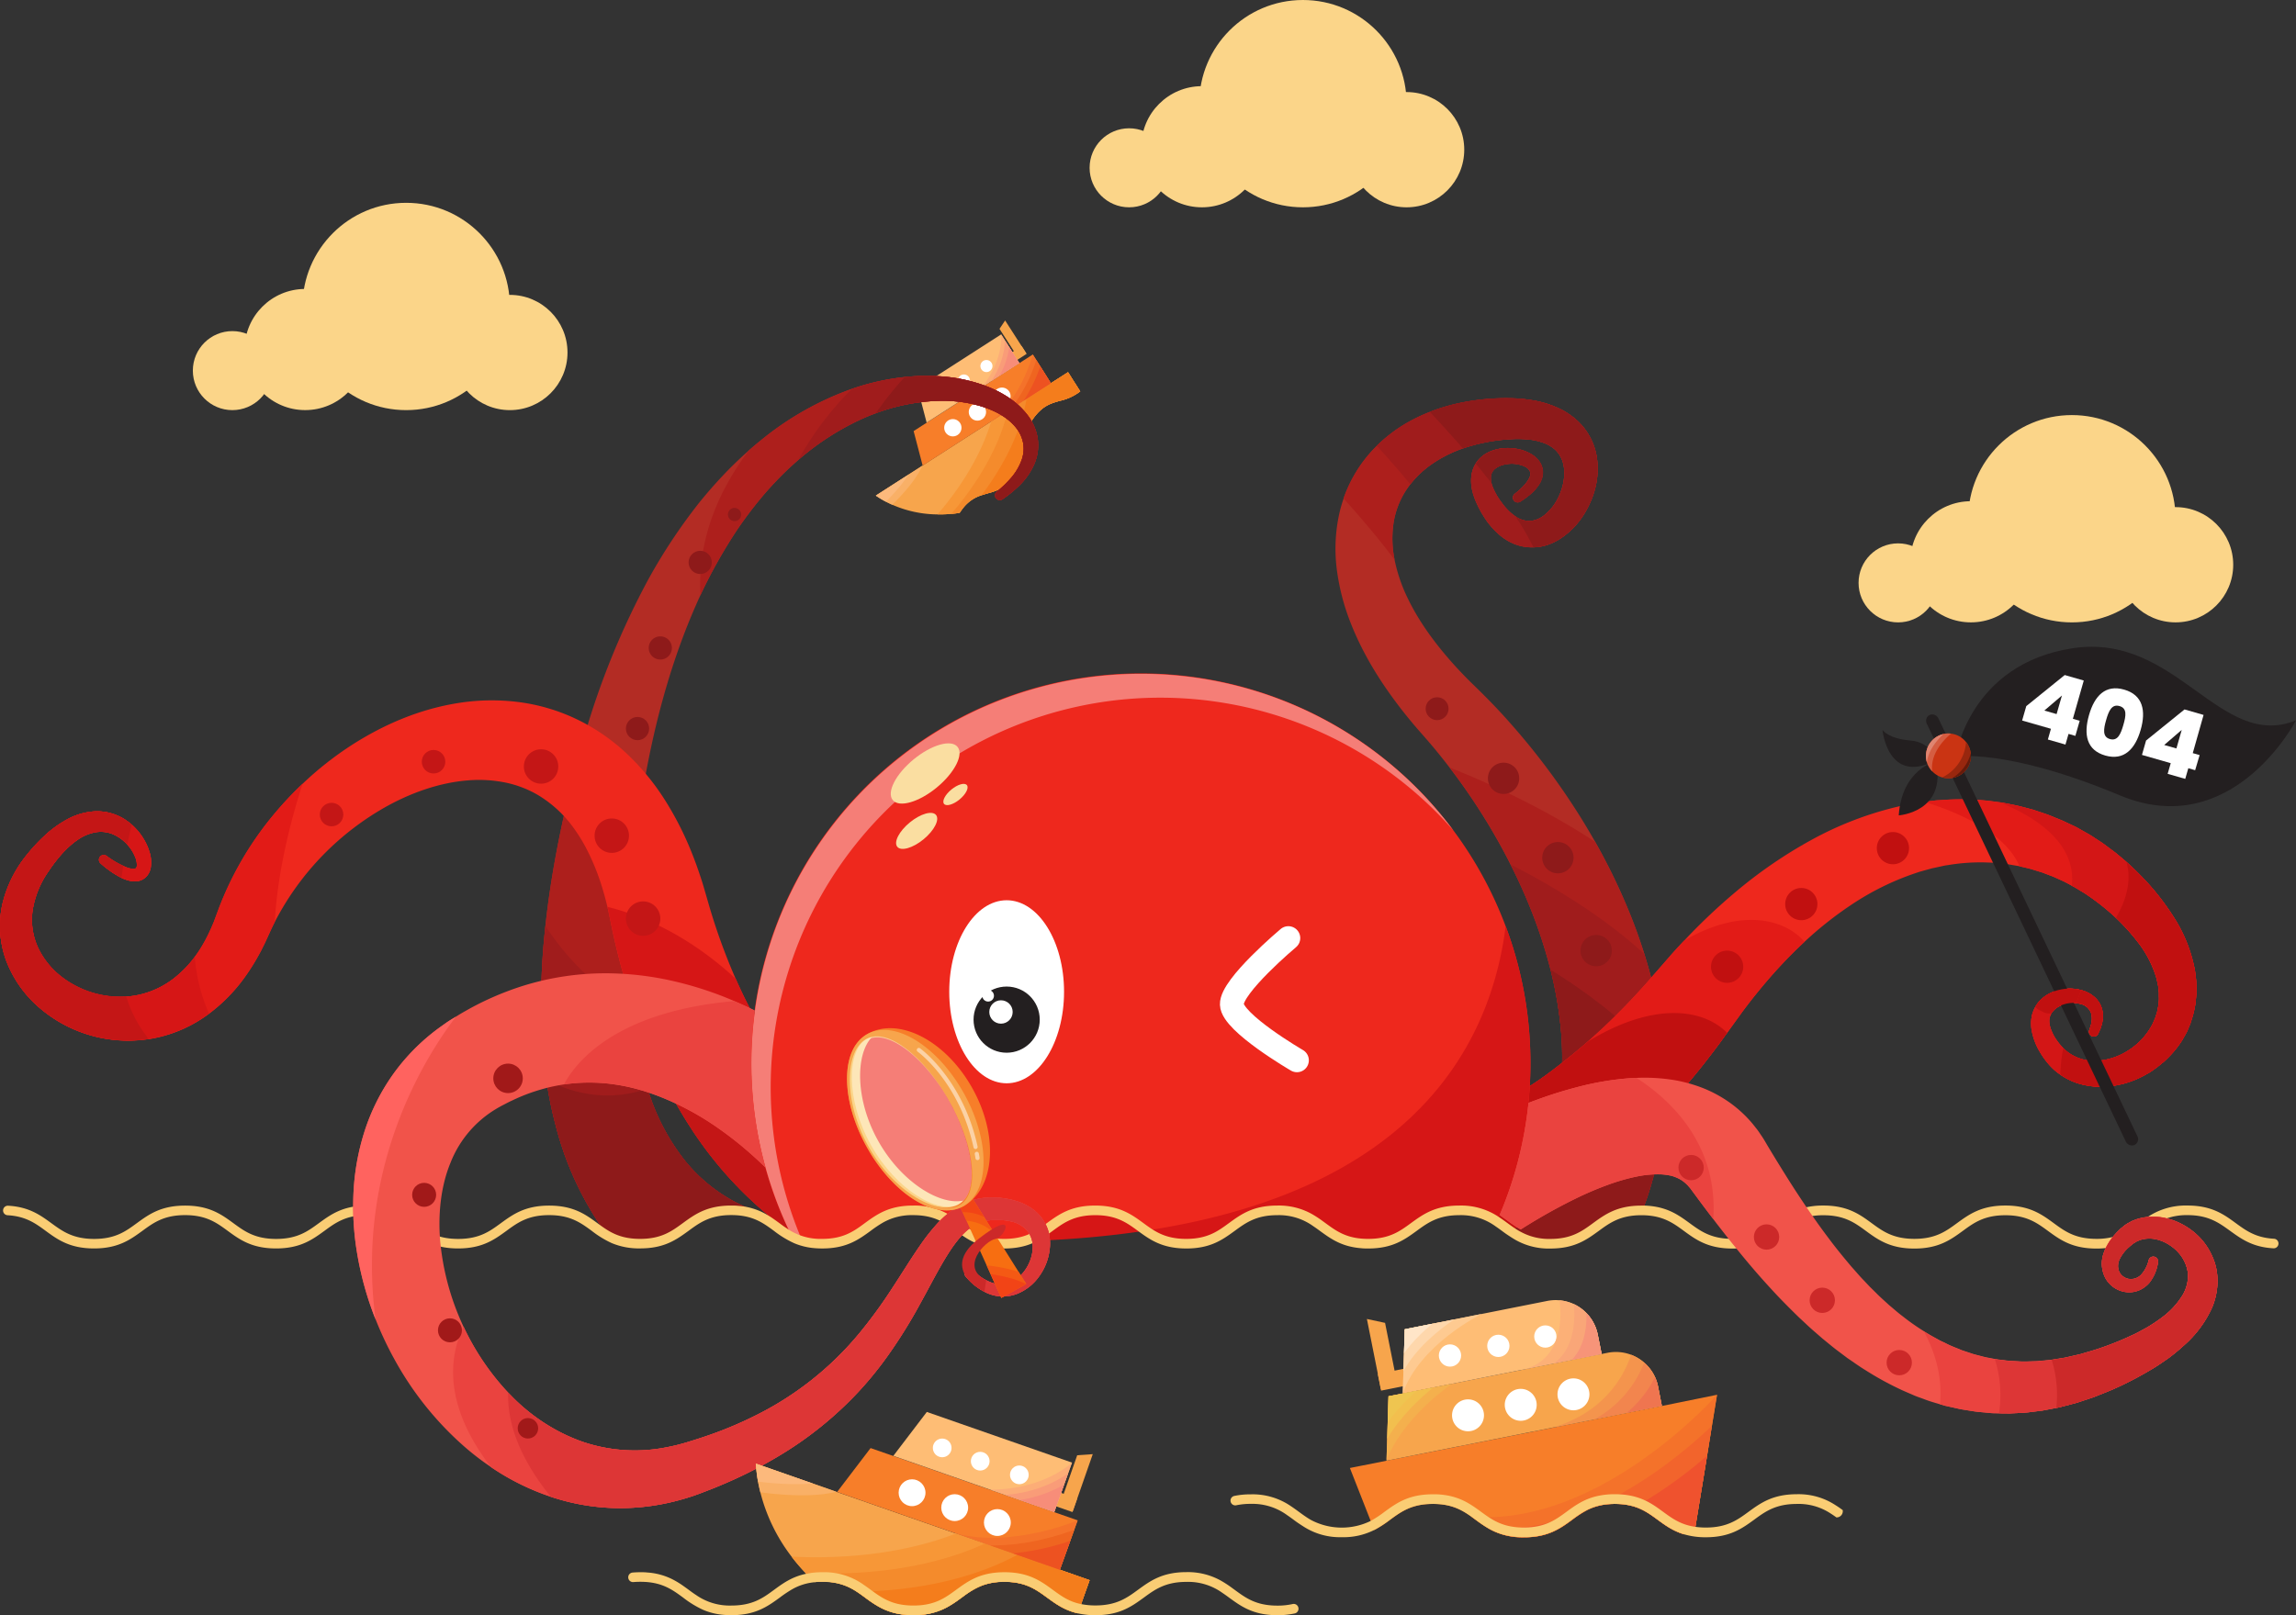 <svg xmlns="http://www.w3.org/2000/svg" viewBox="0 0 964.36 678.57"><rect x="0" y="0" width="964.36" height="678.57" fill="#333333" stroke="none"/><defs><style>.cls-1{fill:#f7a54c;}.cls-2{fill:#f77e29;}.cls-3{fill:#febd75;}.cls-36,.cls-4{fill:#fff;}.cls-5{fill:#f79737;}.cls-6{fill:#f48b2c;}.cls-7{fill:#f47d1c;}.cls-8{fill:#f9b067;}.cls-9{fill:#fcb97c;}.cls-10{fill:#f4722a;}.cls-11{fill:#ef6520;}.cls-12{fill:#ed5221;}.cls-13{fill:#fcad77;}.cls-14{fill:#f99c78;}.cls-15{fill:#f78d79;}.cls-16{fill:#b32c24;}.cls-17{fill:#ad1f1c;}.cls-18{fill:#a01c1c;}.cls-19{fill:#8e1a1a;}.cls-20{fill:#ee281d;}.cls-21{fill:#e21b17;}.cls-22{fill:#d31616;}.cls-23{fill:#c11010;}.cls-24{fill:#d61616;}.cls-25{fill:#c41616;}.cls-26{fill:#f57e77;}.cls-27{fill:#facd74;}.cls-28{fill:#f1534a;}.cls-29{fill:#ea433f;}.cls-30{fill:#dd3636;}.cls-31{fill:#cc2929;}.cls-32{fill:#f76e11;}.cls-33{fill:#f45914;}.cls-34{fill:#f24416;}.cls-35{fill:#fbd589;}.cls-36{opacity:0.4;}.cls-37{opacity:0.5;}.cls-38{fill:none;stroke:#fff;stroke-linecap:round;stroke-miterlimit:10;stroke-width:10px;}.cls-39{fill:#231f20;}.cls-40{fill:#fadea1;}.cls-41{fill:#f2642c;}.cls-42{fill:#ef522e;}.cls-43{fill:#f4944d;}.cls-44{fill:#f2854e;}.cls-45{fill:#ef7550;}.cls-46{fill:#fcb077;}.cls-47{fill:#f9a678;}.cls-48{fill:#f79479;}.cls-49{fill:#feca91;}.cls-50{fill:#f4b04d;}.cls-51{fill:#f2bf4e;}.cls-52{fill:#efc550;}.cls-53{fill:#fed7ac;}.cls-54{fill:#ffe5c8;}.cls-55{fill:#ca3413;}.cls-56{fill:#d55d42;}.cls-57{fill:#df8571;}.cls-58{fill:#98270e;}.cls-59{fill:#651a0a;}.cls-60{fill:#a11919;}.cls-61{fill:#ff635f;}</style></defs><g id="Layer_2" data-name="Layer 2"><g id="Layer_1-2" data-name="Layer 1"><path class="cls-1" d="M448.59,156.38l.08.12,2.21,3.49,1.43,2.24,1.4,2.2a21.46,21.46,0,0,1-8.51,3.95c-2.8.79-5.48,1.54-8.2,4h0a18.85,18.85,0,0,0-2.3,2.49,16.82,16.82,0,0,0-3,5.54,23.26,23.26,0,0,0-.78,6.22v.05a31.09,31.09,0,0,1-.42,4.9,18.48,18.48,0,0,1-3.9,8.32c-.54.69-1.08,1.3-1.61,1.86a17.3,17.3,0,0,1-5.11,3.74,29.42,29.42,0,0,1-5.11,1.79l-1,.3c-.5.15-1,.3-1.5.47a15.8,15.8,0,0,0-8,5.72c-.45.58-.84,1.13-1.19,1.68-.74.12-1.48.23-2.22.31l-1,.12-.34,0c-1.36.13-2.72.21-4.09.24h-1.69a48,48,0,0,1-19-4.09c-.9-.41-1.8-.84-2.68-1.31a45,45,0,0,1-4.2-2.53l13.83-8.88,5.65-3.63.17-.11,28.77-18.49,7-4.48,2.44-1.56,5.4-3.47L441.39,161Z"/><polygon class="cls-2" points="433.8 148.93 435.25 151.25 436.94 153.94 441.39 161 430.02 168.31 424.51 171.85 387.53 195.61 383.74 181.11 433.8 148.93"/><polygon class="cls-1" points="427.71 150.45 430.98 148.35 422.17 134.64 419.81 138.16 427.71 150.45"/><rect class="cls-1" x="425.36" y="145.49" width="3.89" height="6.72" transform="translate(321.59 -291.11) rotate(57.28)"/><polygon class="cls-3" points="420.5 140.49 422.15 143.11 423.88 145.86 428.1 152.56 419.76 157.91 416.25 160.17 389.2 177.55 385.41 163.05 420.5 140.49"/><circle class="cls-4" cx="420.84" cy="166.46" r="3.64"/><circle class="cls-4" cx="410.53" cy="173.09" r="3.64"/><circle class="cls-4" cx="404.86" cy="159.87" r="2.54"/><circle class="cls-4" cx="395.67" cy="165.77" r="2.54"/><circle class="cls-4" cx="414.32" cy="153.79" r="2.54"/><circle class="cls-4" cx="400.21" cy="179.71" r="3.64"/><path class="cls-5" d="M448.59,156.38l.08.12,2.21,3.49,1.43,2.24,1.4,2.2a21.46,21.46,0,0,1-8.51,3.95c-2.8.79-5.48,1.54-8.2,4h0a18.85,18.85,0,0,0-2.3,2.49,16.82,16.82,0,0,0-3,5.54,23.26,23.26,0,0,0-.78,6.22v.05a31.09,31.09,0,0,1-.42,4.9,18.48,18.48,0,0,1-3.9,8.32c-.54.69-1.08,1.3-1.61,1.86a17.3,17.3,0,0,1-5.11,3.74,29.42,29.42,0,0,1-5.11,1.79l-1,.3c-.5.15-1,.3-1.5.47a15.8,15.8,0,0,0-8,5.72c-.45.58-.84,1.13-1.19,1.68-.74.12-1.48.23-2.22.31l-1,.12-.34,0c-1.36.13-2.72.21-4.09.24h-1.69c5.77-6.61,17.22-21.28,22.56-39l7-4.48,2.44-1.56,5.4-3.47L441.39,161Z"/><path class="cls-6" d="M448.59,156.38l.08.12,2.21,3.49,1.43,2.24,1.4,2.2a21.46,21.46,0,0,1-8.51,3.95c-2.8.79-5.48,1.54-8.2,4h0a18.85,18.85,0,0,0-2.3,2.49,16.82,16.82,0,0,0-3,5.54,23.26,23.26,0,0,0-.78,6.22v.05a31.09,31.09,0,0,1-.42,4.9,18.48,18.48,0,0,1-3.9,8.32c-.54.69-1.08,1.3-1.61,1.86a17.3,17.3,0,0,1-5.11,3.74,29.42,29.42,0,0,1-5.11,1.79l-1,.3c-.5.15-1,.3-1.5.47a15.8,15.8,0,0,0-8,5.72c-.45.58-.84,1.13-1.19,1.68-.74.12-1.48.23-2.22.31l-1,.12-.34,0c6.19-7.07,19.08-23.6,23.75-43.28l2.44-1.56,5.4-3.47L441.39,161Z"/><path class="cls-7" d="M448.59,156.38l.08.12,2.21,3.49,1.43,2.24,1.4,2.2a21.46,21.46,0,0,1-8.51,3.95c-2.8.79-5.48,1.54-8.2,4h0a18.85,18.85,0,0,0-2.3,2.49,16.82,16.82,0,0,0-3,5.54,23.26,23.26,0,0,0-.78,6.22v.05a31.09,31.09,0,0,1-.42,4.9,18.48,18.48,0,0,1-3.9,8.32c-.54.69-1.08,1.3-1.61,1.86a17.3,17.3,0,0,1-5.11,3.74,29.42,29.42,0,0,1-5.11,1.79l-1,.3c-.5.15-1,.3-1.5.47,7.06-9.38,16.07-24,18.89-40.45L441.39,161Z"/><path class="cls-8" d="M387.36,195.72c-2.64,6-8.64,12.46-12.6,16.35a44.66,44.66,0,0,1-6.88-3.84Z"/><path class="cls-9" d="M381.71,199.35a75.78,75.78,0,0,1-9.63,11.41,45,45,0,0,1-4.2-2.53Z"/><path class="cls-10" d="M433.8,148.94s-4.88,18.54-17.5,28.18L441.39,161Z"/><path class="cls-11" d="M435.25,151.26l1.69,2.68,4.45,7.06L430,168.31l-5.51,3.54A65.5,65.5,0,0,0,435.25,151.26Z"/><path class="cls-12" d="M436.94,153.94l4.45,7.06L430,168.31A67.81,67.81,0,0,0,436.94,153.94Z"/><path class="cls-13" d="M420.5,140.49s1.17,10.42-7.92,22l15.52-10Z"/><path class="cls-14" d="M422.15,143.11l6,9.45-11.85,7.61A33.92,33.92,0,0,0,422.15,143.11Z"/><path class="cls-15" d="M423.88,145.86l4.22,6.7-8.34,5.35A34.14,34.14,0,0,0,423.88,145.86Z"/><path class="cls-16" d="M434.35,195.11a28.78,28.78,0,0,1-5.77,8.44,50,50,0,0,1-7.57,6.23,2,2,0,0,1-2.43-3.16l.08-.07a45.92,45.92,0,0,0,6.35-6.18,24,24,0,0,0,4.15-7.25,14,14,0,0,0,.45-7.6,14.85,14.85,0,0,0-3.59-6.66c-3.54-4-8.74-6.57-14.14-8.22a57.57,57.57,0,0,0-17-2.25,81.28,81.28,0,0,0-27,5.22c-2.29.84-4.55,1.77-6.76,2.79a110.57,110.57,0,0,0-25.84,16.87c-1,.89-2,1.79-3.06,2.71a143.37,143.37,0,0,0-12.14,12.74,170.37,170.37,0,0,0-10.62,14.1A211.76,211.76,0,0,0,294.23,250c-.61,1.31-1.22,2.64-1.81,4-9.61,21.78-16.18,45-20.7,68.61-2.22,11.8-4,23.85-5.39,35.79-.17,1.48-.33,2.95-.47,4.43-1.08,10.46-1.75,20.9-1.9,31.23a262.87,262.87,0,0,0,1,27.77c.22,2.33.46,4.65.75,7a159.22,159.22,0,0,0,6.34,29c.35,1.07.71,2.12,1.09,3.16a90.82,90.82,0,0,0,14.41,26.52A68.23,68.23,0,0,0,309,505.14l1,.49a77,77,0,0,0,12,4.8c1.06.32,2.14.61,3.22.89,1.24.32,2.49.61,3.75.88q3.54.75,7.19,1.22c1,.13,2,.24,3,.33,2.41.24,4.85.38,7.29.43,1.51,0,3,0,4.53,0,2.48-.05,4.95-.19,7.36-.43,1.2-.11,2.38-.25,3.5-.42l1.1-.16.51-.09.71-.13.27-.07.07,0h0a26.38,26.38,0,0,1,6.44-.26,52.25,52.25,0,0,0-5.28,3.54c-5,3.63-10.09,7.38-20.3,7.38h-.05a35.45,35.45,0,0,1-5.95-.5,26.7,26.7,0,0,1-5.81-1.69c-.68-.29-1.34-.6-2-.94a50.88,50.88,0,0,1-6.52-4.25c-4.64-3.4-9-6.62-17.93-6.62s-13.29,3.22-17.93,6.62c-5,3.63-10.08,7.38-20.29,7.38A29.56,29.56,0,0,1,257,521.3q-3-3.79-5.7-7.8c-.14-.2-.27-.4-.4-.61A134.39,134.39,0,0,1,233.45,473a163.5,163.5,0,0,1-3.93-19.25l-.21-1.45c-1-6.88-1.49-13.7-1.85-20.47A290.07,290.07,0,0,1,228.77,392c.1-1,.2-1.94.31-2.9,1.28-12.07,3.19-23.94,5.51-35.65,2.53-12.66,5.48-25.06,8.91-37.51q1.09-3.88,2.26-7.76a334.17,334.17,0,0,1,26.3-64.31,234.09,234.09,0,0,1,21.61-32.67,194.18,194.18,0,0,1,13.13-14.69c2.51-2.48,5.07-4.91,7.72-7.24q3.44-3,7.07-5.87A128,128,0,0,1,356.08,164c.57-.21,1.15-.41,1.72-.6a100.24,100.24,0,0,1,22.17-5,86.05,86.05,0,0,1,15.23-.3,67.21,67.21,0,0,1,19.58,4.31,48.11,48.11,0,0,1,9.07,4.74,32.12,32.12,0,0,1,7.7,7.18,21.59,21.59,0,0,1,4.31,10A20,20,0,0,1,434.35,195.11Z"/><path class="cls-17" d="M345.33,520.52a29.25,29.25,0,0,1-.05,3,29.67,29.67,0,0,1-11.76-2.19,42,42,0,0,1-8.49-5.19c-4.64-3.4-9-6.62-17.93-6.62s-13.29,3.22-17.93,6.62c-5,3.63-10.08,7.38-20.29,7.38A29.56,29.56,0,0,1,257,521.3q-3-3.79-5.7-7.8c-.14-.2-.27-.4-.4-.61A134.39,134.39,0,0,1,233.45,473a168.1,168.1,0,0,1-4.14-20.7c-1-6.88-1.49-13.7-1.85-20.47A290.07,290.07,0,0,1,228.77,392c1.29-13.07,3.31-25.9,5.82-38.55s5.48-25.06,8.91-37.51q1.09-3.88,2.26-7.76c3.51,16.06,9.68,37.09,20.1,54.66-1.08,10.46-1.75,20.9-1.9,31.23a253.28,253.28,0,0,0,1.75,34.73,153.57,153.57,0,0,0,7.43,32.16,90.82,90.82,0,0,0,14.41,26.52A68.23,68.23,0,0,0,309,505.14l1,.49a77,77,0,0,0,12,4.8c1.06.32,2.14.61,3.22.89a91.13,91.13,0,0,0,10.94,2.1,94.55,94.55,0,0,0,10.27.76C345.77,517.75,345.33,520,345.33,520.52Z"/><path class="cls-18" d="M339.33,523a26.7,26.7,0,0,1-5.81-1.69,42,42,0,0,1-8.49-5.19c-4.64-3.4-9-6.62-17.93-6.62s-13.29,3.22-17.93,6.62c-5,3.63-10.08,7.38-20.29,7.38A29.56,29.56,0,0,1,257,521.3q-3-3.79-5.7-7.8c-.14-.2-.27-.4-.4-.61A134.39,134.39,0,0,1,233.45,473a168.1,168.1,0,0,1-4.14-20.7c-1-6.88-1.49-13.7-1.85-20.47A290.07,290.07,0,0,1,228.77,392c.1-1,.2-1.94.31-2.9,9.46,14.08,21.36,26.59,35.88,32.74.22,2.33.46,4.65.75,7a153.57,153.57,0,0,0,7.43,32.16,90.82,90.82,0,0,0,14.41,26.52A68.23,68.23,0,0,0,309,505.14l1,.49a77,77,0,0,0,12,4.8c1.06.32,2.14.61,3.22.89a91.13,91.13,0,0,0,10.94,2.1c1,.13,2,.24,3,.33C339.23,517,339.3,520.13,339.33,523Z"/><path class="cls-19" d="M331.55,520.39a50.88,50.88,0,0,1-6.52-4.25c-4.64-3.4-9-6.62-17.93-6.62s-13.29,3.22-17.93,6.62c-5,3.63-10.08,7.38-20.29,7.38A29.56,29.56,0,0,1,257,521.3q-3-3.79-5.7-7.8c-.14-.2-.27-.4-.4-.61A134.39,134.39,0,0,1,233.45,473a163.5,163.5,0,0,1-3.93-19.25c11.82,5.92,24.7,8.41,38.21,4.88a42.21,42.21,0,0,1,4.32-.91c.35,1.07.71,2.12,1.09,3.16a90.82,90.82,0,0,0,14.41,26.52A68.23,68.23,0,0,0,309,505.14l1,.49a77,77,0,0,0,12,4.8c1.06.32,2.14.61,3.22.89,1.24.32,2.49.61,3.75.88C329.87,515,330.74,517.69,331.55,520.39Z"/><path class="cls-16" d="M613.51,500.46l0,0Z"/><path class="cls-16" d="M698.86,469.45a148.79,148.79,0,0,1-3.92,23.14c-1,3.83-2.1,7.58-3.41,11.39-.18.52-.37,1-.56,1.57-.48,1.32-1,2.64-1.53,4h0c-8.9,0-13.29,3.22-17.94,6.62-5,3.63-10.08,7.38-20.29,7.38A28.2,28.2,0,0,1,635,519c-.67-.42-1.32-.86-2-1.31s-1.43-1-2.13-1.53c-.88-.64-1.75-1.28-2.65-1.89a24.68,24.68,0,0,0-15.28-4.73c-8.91,0-13.29,3.22-17.94,6.62-5,3.63-10.08,7.38-20.3,7.38-1,0-1.89,0-2.77-.1a27,27,0,0,1,41.56-23v0l.13.11.44.3c.33.22.71.45,1.1.69.8.46,1.65.91,2.51,1.33a35.26,35.26,0,0,0,5.08,2,25.6,25.6,0,0,0,4.41.9,15.19,15.19,0,0,0,3.46,0,10.47,10.47,0,0,0,3-.81,14,14,0,0,0,3.31-2,33.64,33.64,0,0,0,7.34-9.14,67.69,67.69,0,0,0,3.35-6.6c1-2.38,2-4.92,2.9-7.43a102.37,102.37,0,0,0,4-15.73,123.67,123.67,0,0,0,.86-33.76,164.48,164.48,0,0,0-4.13-22.9,215.59,215.59,0,0,0-16.81-44.21c-.25-.51-.51-1-.77-1.52a261.1,261.1,0,0,0-19.4-31.85c-1.75-2.45-3.54-4.88-5.37-7.26q-2.94-3.86-6-7.56c-1-1.21-2-2.39-3-3.57l-3.27-3.73c-2.35-2.65-4.62-5.4-6.85-8.18-8.84-11.21-16.83-23.5-22.36-37.5a93.49,93.49,0,0,1-5.86-22.2,68.53,68.53,0,0,1,.94-23.92,55.79,55.79,0,0,1,1.83-6.42,57.64,57.64,0,0,1,8.4-15.77,56.39,56.39,0,0,1,5.57-6.34,62.88,62.88,0,0,1,12.3-9.43,70.63,70.63,0,0,1,10-4.81,79.48,79.48,0,0,1,11.24-3.46,94.69,94.69,0,0,1,21.79-2.29A63,63,0,0,1,645,168.4a41.2,41.2,0,0,1,11.72,4.16,31.74,31.74,0,0,1,5.47,3.89,26.59,26.59,0,0,1,8.76,18,33.2,33.2,0,0,1-1.41,12.35,38.78,38.78,0,0,1-5.21,10.75,33,33,0,0,1-8.66,8.57,24.7,24.7,0,0,1-5.83,2.86,19.94,19.94,0,0,1-5.78,1c-.32,0-.63,0-1,0a19.37,19.37,0,0,1-6.7-1.29,22.61,22.61,0,0,1-5.62-3.17,32.77,32.77,0,0,1-7.67-8.72,39.45,39.45,0,0,1-2.65-4.88,29.38,29.38,0,0,1-2-5.51,18.17,18.17,0,0,1-.43-6.44,12.91,12.91,0,0,1,1.78-5.12,11,11,0,0,1,1-1.42,13.31,13.31,0,0,1,2.59-2.35,15.38,15.38,0,0,1,2.91-1.54,18.75,18.75,0,0,1,6-1.25,21.52,21.52,0,0,1,5.83.53,17,17,0,0,1,5.57,2.34,11.29,11.29,0,0,1,2.48,2.24,8.25,8.25,0,0,1,1.64,3.28,7.89,7.89,0,0,1,0,3.65,10.58,10.58,0,0,1-1.24,3,18.62,18.62,0,0,1-3.73,4.28,36.82,36.82,0,0,1-4.25,3.13,2,2,0,0,1-2.33-3.25l0,0c2.46-1.93,4.82-4.17,6-6.5a3.72,3.72,0,0,0,.36-2.89,4.05,4.05,0,0,0-2-2,13.24,13.24,0,0,0-7.73-1.1c-2.65.37-5.05,1.59-6,3.13a4.77,4.77,0,0,0-.74,2.6,8.91,8.91,0,0,0,.31,2.36,10.43,10.43,0,0,0,.3,1,27.8,27.8,0,0,0,4.17,7.33,23.14,23.14,0,0,0,5.53,5.52l.28.19a10,10,0,0,0,6.17,1.76,11,11,0,0,0,5.9-2.54,20.85,20.85,0,0,0,4.9-5.78c2.64-4.54,3.89-10.1,3.1-14.64a12.25,12.25,0,0,0-2.47-5.74,11.68,11.68,0,0,0-2.14-2.07,15.67,15.67,0,0,0-2.78-1.61,24.92,24.92,0,0,0-7.13-1.82,46.16,46.16,0,0,0-8.34-.11,74.76,74.76,0,0,0-19.55,3.85A53.8,53.8,0,0,0,601.37,195a41.09,41.09,0,0,0-9,8.46,32.18,32.18,0,0,0-1.94,2.73,35.1,35.1,0,0,0-5.19,14.07,44.25,44.25,0,0,0,.51,14.92,67.84,67.84,0,0,0,5.63,16.4c5,10.34,12.27,20,20.51,29,2.09,2.23,4.2,4.45,6.41,6.59l3.56,3.48c1.24,1.24,2.49,2.48,3.71,3.74,4.9,5,9.58,10.24,14.09,15.61a293.5,293.5,0,0,1,24.69,34.14q2.89,4.68,5.61,9.48a257.62,257.62,0,0,1,13.9,28.47c2.49,6,4.75,12.23,6.73,18.55a199.8,199.8,0,0,1,5.87,23.38,175.1,175.1,0,0,1,2.82,23.86A156.92,156.92,0,0,1,698.86,469.45Z"/><path class="cls-17" d="M613.51,500.46l0,0Z"/><path class="cls-17" d="M698.86,469.45a148.79,148.79,0,0,1-3.92,23.14c-1,3.83-2.1,7.58-3.41,11.39-.18.52-.37,1-.56,1.57-.48,1.32-1,2.64-1.53,4h0c-8.9,0-13.29,3.22-17.94,6.62-5,3.63-10.08,7.38-20.29,7.38A28.2,28.2,0,0,1,635,519c-.67-.42-1.32-.86-2-1.31s-1.43-1-2.13-1.53c-.88-.64-1.75-1.28-2.65-1.89a24.68,24.68,0,0,0-15.28-4.73c-8.91,0-13.29,3.22-17.94,6.62-5,3.63-10.08,7.38-20.3,7.38-1,0-1.89,0-2.77-.1a27,27,0,0,1,41.56-23v0l.13.11.44.3c.33.22.71.45,1.1.69.8.46,1.65.91,2.51,1.33a35.26,35.26,0,0,0,5.08,2,25.6,25.6,0,0,0,4.41.9,15.19,15.19,0,0,0,3.46,0,10.47,10.47,0,0,0,3-.81,14,14,0,0,0,3.31-2,33.64,33.64,0,0,0,7.34-9.14,67.69,67.69,0,0,0,3.35-6.6c1-2.38,2-4.92,2.9-7.43a102.37,102.37,0,0,0,4-15.73,123.67,123.67,0,0,0,.86-33.76C653,407.09,645,383.58,633.68,361.6a261.1,261.1,0,0,0-19.4-31.85c-1.75-2.45-3.54-4.88-5.37-7.26,13.16,5.18,37.45,15.72,61.05,31.16a257.62,257.62,0,0,1,13.9,28.47,212.38,212.38,0,0,1,12.6,41.93A166.77,166.77,0,0,1,698.86,469.45Z"/><path class="cls-18" d="M698.86,469.45a148.79,148.79,0,0,1-3.92,23.14c-1,3.83-2.1,7.58-3.41,11.39-.18.52-.37,1-.56,1.57-.48,1.32-1,2.64-1.53,4h0c-8.9,0-13.29,3.22-17.94,6.62-5,3.63-10.08,7.38-20.29,7.38A28.2,28.2,0,0,1,635,519c-.67-.42-1.32-.86-2-1.31s-1.43-1-2.13-1.53c-.88-.64-1.75-1.28-2.65-1.89a24.68,24.68,0,0,0-15.28-4.73c-8.91,0-13.29,3.22-17.94,6.62-5,3.63-10.08,7.38-20.3,7.38-1,0-1.89,0-2.77-.1a27,27,0,0,1,41.56-23v0l.13.11.44.3c.33.22.71.45,1.1.69.8.46,1.65.91,2.51,1.33a35.26,35.26,0,0,0,5.08,2,25.6,25.6,0,0,0,4.41.9,15.19,15.19,0,0,0,3.46,0,10.47,10.47,0,0,0,3-.81,14,14,0,0,0,3.31-2,33.64,33.64,0,0,0,7.34-9.14,67.69,67.69,0,0,0,3.35-6.6c1-2.38,2-4.92,2.9-7.43a102.37,102.37,0,0,0,4-15.73,123.67,123.67,0,0,0,.86-33.76c-2.38-22.61-10.06-45.57-20.94-67.11,18.06,9.2,38.9,21.8,56.14,37.55a199.8,199.8,0,0,1,5.87,23.38A166.77,166.77,0,0,1,698.86,469.45Z"/><path class="cls-19" d="M698.86,469.45a148.79,148.79,0,0,1-3.92,23.14c-1,3.83-2.1,7.58-3.41,11.39-.18.52-.37,1-.56,1.57-.48,1.32-1,2.64-1.53,4h0c-8.9,0-13.29,3.22-17.94,6.62-5,3.63-10.08,7.38-20.29,7.38A28.2,28.2,0,0,1,635,519c-.67-.42-1.32-.86-2-1.31s-1.43-1-2.13-1.53c-.88-.64-1.75-1.28-2.65-1.89a24.68,24.68,0,0,0-15.28-4.73c-8.91,0-13.29,3.22-17.94,6.62-5,3.63-10.08,7.38-20.3,7.38-1,0-1.89,0-2.77-.1a27,27,0,0,1,41.56-23v0l.13.11.44.3c.33.22.71.45,1.1.69.8.46,1.65.91,2.51,1.33a35.26,35.26,0,0,0,5.08,2,25.6,25.6,0,0,0,4.41.9,15.19,15.19,0,0,0,3.46,0,10.47,10.47,0,0,0,3-.81,14,14,0,0,0,3.31-2,33.64,33.64,0,0,0,7.34-9.14,67.69,67.69,0,0,0,3.35-6.6c1-2.38,2-4.92,2.9-7.43a102.37,102.37,0,0,0,4-15.73,123.67,123.67,0,0,0,.86-33.76,164.48,164.48,0,0,0-4.13-22.9c17.49,10.88,35.09,24.47,48,40.58A156.92,156.92,0,0,1,698.86,469.45Z"/><path class="cls-20" d="M922.55,416.81c0,.89-.13,1.77-.2,2.66a26.33,26.33,0,0,1-.3,2.64,41.93,41.93,0,0,1-1.19,5.19l-.8,2.54-1,2.44-.53,1.22c-.19.39-.42.77-.63,1.16L916.58,437A42.1,42.1,0,0,1,910,445l-.93.9c-.32.29-.66.55-1,.82l-2,1.63L904,449.83l-1.06.71-1.11.63a41.26,41.26,0,0,1-9.36,4,39.45,39.45,0,0,1-10.12,1.45,33.82,33.82,0,0,1-10.27-1.68,28.53,28.53,0,0,1-6.71-3.43c-.83-.58-1.63-1.19-2.4-1.84a27.82,27.82,0,0,1-3.55-3.82,34.86,34.86,0,0,1-2.77-4.11,26.53,26.53,0,0,1-3.44-9.71,16.37,16.37,0,0,1,.31-5.72,14,14,0,0,1,2.71-5.25,14.63,14.63,0,0,1,4.37-3.53,17.89,17.89,0,0,1,2.24-1,16,16,0,0,1,2.74-.76,18.54,18.54,0,0,1,8.57.24c.55.15,1.1.33,1.64.53a12.86,12.86,0,0,1,4.57,3,10.1,10.1,0,0,1,2.65,5c.08.46.18.92.23,1.37v1.34a5.53,5.53,0,0,1-.11,1.3l-.19,1.27q-.33,1.21-.72,2.37l-1,2.19a2,2,0,0,1-3.72-1.43l.08-.23.62-1.85c.14-.61.26-1.22.37-1.83a7.85,7.85,0,0,0-.25-3.32,6.05,6.05,0,0,0-4.42-3.89,11.79,11.79,0,0,0-1.9-.34,12.6,12.6,0,0,0-5,.49,11.12,11.12,0,0,0-1.4.51,8.84,8.84,0,0,0-3.81,3,6.81,6.81,0,0,0-1,2.52,8.57,8.57,0,0,0,.17,2.91,18.78,18.78,0,0,0,3,6.27,24,24,0,0,0,2.35,2.88l.24.28a23.35,23.35,0,0,0,2.33,2,19.07,19.07,0,0,0,6.13,2.81,22.82,22.82,0,0,0,6.87.46,27.89,27.89,0,0,0,6.9-1.66,29,29,0,0,0,6.3-3.39l.74-.51.69-.57,1.38-1.13,1.26-1.25c.21-.21.43-.41.63-.62l.56-.68a28,28,0,0,0,3.86-5.75l.68-1.56c.11-.26.24-.51.34-.78l.25-.81.52-1.6.34-1.65a24.52,24.52,0,0,0,.44-3.32,13.43,13.43,0,0,0,0-1.68c0-.56,0-1.12,0-1.68l-.2-1.7a10.79,10.79,0,0,0-.24-1.68l-.37-1.69-.18-.84-.27-.84a45.6,45.6,0,0,0-6.48-12.93,87.66,87.66,0,0,0-10.23-11.59l-.09-.08a97.61,97.61,0,0,0-12.13-9.65c-1-.75-2.19-1.36-3.27-2.05l-1.65-1c-.48-.28-1-.53-1.47-.78L870,372c-1.14-.59-2.25-1.23-3.4-1.77l-3.48-1.57a15.84,15.84,0,0,0-1.76-.72l-1.78-.67-1.77-.68c-.6-.21-1.21-.37-1.81-.56-1.21-.36-2.4-.76-3.62-1.09l-3.66-.86-.46-.11-.46-.11-.93-.15-1.85-.32c-1.23-.21-2.46-.44-3.71-.53l-3.72-.38-3.74-.14a81.11,81.11,0,0,0-14.92,1l-1.85.28c-.62.1-1.23.26-1.85.39l-3.67.79-3.64,1-1.81.51-1.8.61A113.66,113.66,0,0,0,777,380.53a153.53,153.53,0,0,0-19.08,15.17c-1.71,1.57-3.4,3.2-5.06,4.86-.94.94-1.86,1.88-2.78,2.84-.76.79-1.5,1.58-2.25,2.38l-.53.58c-.74.79-1.47,1.6-2.18,2.41-.37.4-.73.81-1.08,1.21-.64.72-1.27,1.45-1.9,2.19a1.77,1.77,0,0,0-.14.17c-.73.85-1.46,1.71-2.17,2.57l-.9,1.09c-.67.81-1.34,1.64-2,2.47s-1.48,1.86-2.2,2.8c-.92,1.18-1.82,2.38-2.72,3.58l-10.13,14c-3.69,4.91-7.45,9.79-11.43,14.53a296.11,296.11,0,0,1-25.64,27.26c-4.59,4.32-9.41,8.44-14.34,12.48s-10.11,7.85-15.49,11.45-10.88,7.06-16.62,10.25l-1.36.75c-1.32.73-2.66,1.44-4,2.13-.72-.5-1.43-1-2.13-1.53-.88-.64-1.75-1.28-2.65-1.89a24.68,24.68,0,0,0-15.28-4.73c-8.91,0-13.29,3.22-17.94,6.62-3.47,2.54-7,5.14-12.36,6.47a32.48,32.48,0,0,1-7.94.91c-10.21,0-15.33-3.75-20.29-7.38-.76-.56-1.51-1.11-2.28-1.63l-.63-.43c-.11-.45-.21-.91-.29-1.37a24.71,24.71,0,0,1-.41-3.77c0-.25,0-.51,0-.76a27,27,0,0,1,26.3-27.32h0a.22.22,0,0,0,.12,0h.48c.36,0,.82,0,1.27,0l1.46-.09,1.55-.15c2.11-.23,4.33-.57,6.58-1a118,118,0,0,0,13.78-3.57,137.17,137.17,0,0,0,13.85-5.31c4.59-2,9.14-4.26,13.61-6.76s8.87-5.21,13.23-8,8.6-5.94,12.75-9.21q5.58-4.33,11-9.06,6.66-5.83,13-12.19c3.38-3.35,6.64-6.84,9.87-10.39.44-.47.87-1,1.3-1.43l11.49-13.18c1.62-1.8,3.26-3.59,4.94-5.35a248.4,248.4,0,0,1,21.9-20.71,194.48,194.48,0,0,1,31.35-21.5,143.75,143.75,0,0,1,36.11-14c.79-.19,1.58-.39,2.38-.56l2.41-.45,4.84-.88,2-.25,2.89-.35c.81-.09,1.62-.21,2.44-.27l2.47-.15a106.65,106.65,0,0,1,19.73.44l4.39.58.51.07c1.62.28,3.24.62,4.85.94s3.21.71,4.8,1.14l2.38.63,1.19.32,1.17.39,4.66,1.57c1.54.56,3,1.21,4.56,1.82.75.32,1.52.61,2.26.95L871,347c.73.35,1.46.71,2.16,1.13l4.24,2.4c1.39.82,2.72,1.74,4.08,2.61.68.45,1.36.88,2,1.34l1.94,1.44c1.28,1,2.62,1.88,3.84,2.92s2.65,2.18,3.92,3.32a125.9,125.9,0,0,1,9.86,9.88,105.82,105.82,0,0,1,11.35,15.52,62.79,62.79,0,0,1,7.25,18.78l.27,1.26.16,1.31.31,2.59a23.05,23.05,0,0,1,.14,2.63Z"/><path class="cls-20" d="M883.25,427.15a5.53,5.53,0,0,1-.11,1.3l-.19,1.27q-.33,1.21-.72,2.37l-1,2.19a2,2,0,0,1-3.72-1.43l.08-.23.62-1.85c.14-.61.26-1.22.37-1.83a7.85,7.85,0,0,0-.25-3.32,6.05,6.05,0,0,0-4.42-3.89,12.62,12.62,0,0,0-6.89.15,11.12,11.12,0,0,0-1.4.51l-2.82-5.91a16,16,0,0,1,2.74-.76,18.38,18.38,0,0,1,10.21.77,12.86,12.86,0,0,1,4.57,3,10.1,10.1,0,0,1,2.65,5c.08.46.18.92.23,1.37Z"/><path class="cls-21" d="M922.55,416.81c0,.89-.13,1.77-.2,2.66a26.33,26.33,0,0,1-.3,2.64,41.93,41.93,0,0,1-1.19,5.19l-.8,2.54-1,2.44-.53,1.22c-.19.39-.42.77-.63,1.16L916.58,437A42.1,42.1,0,0,1,910,445l-.93.9c-.32.29-.66.55-1,.82l-2,1.63L904,449.83l-1.06.71-1.11.63a41.26,41.26,0,0,1-9.36,4,39.45,39.45,0,0,1-10.12,1.45,33.82,33.82,0,0,1-10.27-1.68,28.53,28.53,0,0,1-6.71-3.43c-.83-.58-1.63-1.19-2.4-1.84a27.82,27.82,0,0,1-3.55-3.82,34.86,34.86,0,0,1-2.77-4.11,26.53,26.53,0,0,1-3.44-9.71,16.37,16.37,0,0,1,.31-5.72,14,14,0,0,1,2.71-5.25,14.63,14.63,0,0,1,4.37-3.53,17.89,17.89,0,0,1,2.24-1,16,16,0,0,1,2.74-.76,18.54,18.54,0,0,1,8.57.24c.55.15,1.1.33,1.64.53a12.86,12.86,0,0,1,4.57,3,10.1,10.1,0,0,1,2.65,5c.08.46.18.92.23,1.37v1.34a5.53,5.53,0,0,1-.11,1.3l-.19,1.27q-.33,1.21-.72,2.37l-1,2.19a2,2,0,0,1-3.72-1.43l.08-.23.62-1.85c.14-.61.26-1.22.37-1.83a7.85,7.85,0,0,0-.25-3.32,6.05,6.05,0,0,0-4.42-3.89,11.79,11.79,0,0,0-1.9-.34,12.6,12.6,0,0,0-5,.49,11.12,11.12,0,0,0-1.4.51,8.84,8.84,0,0,0-3.81,3,6.81,6.81,0,0,0-1,2.52,8.57,8.57,0,0,0,.17,2.91,18.78,18.78,0,0,0,3,6.27,24,24,0,0,0,2.35,2.88l.24.28a23.35,23.35,0,0,0,2.33,2,19.07,19.07,0,0,0,6.13,2.81,22.82,22.82,0,0,0,6.87.46,27.89,27.89,0,0,0,6.9-1.66,29,29,0,0,0,6.3-3.39l.74-.51.69-.57,1.38-1.13,1.26-1.25c.21-.21.43-.41.63-.62l.56-.68a28,28,0,0,0,3.86-5.75l.68-1.56c.11-.26.24-.51.34-.78l.25-.81.52-1.6.34-1.65a24.52,24.52,0,0,0,.44-3.32,13.43,13.43,0,0,0,0-1.68c0-.56,0-1.12,0-1.68l-.2-1.7a10.79,10.79,0,0,0-.24-1.68l-.37-1.69-.18-.84-.27-.84a45.6,45.6,0,0,0-6.48-12.93,87.66,87.66,0,0,0-10.23-11.59l-.09-.08a97.61,97.61,0,0,0-12.13-9.65c-1-.75-2.19-1.36-3.27-2.05l-1.65-1c-.48-.28-1-.53-1.47-.78L870,372c-1.14-.59-2.25-1.23-3.4-1.77l-3.48-1.57a15.84,15.84,0,0,0-1.76-.72l-1.78-.67-1.77-.68c-.6-.21-1.21-.37-1.81-.56-1.21-.36-2.4-.76-3.62-1.09l-3.66-.86-.46-.11c-5.91-13.77-24.39-22.24-40-27.1l2.89-.35c.81-.09,1.62-.21,2.44-.27l2.47-.15a106.65,106.65,0,0,1,19.73.44l4.39.58.51.07c1.62.28,3.24.62,4.85.94s3.21.71,4.8,1.14l2.38.63,1.19.32,1.17.39,4.66,1.57c1.54.56,3,1.21,4.56,1.82.75.32,1.52.61,2.26.95L871,347c.73.35,1.46.71,2.16,1.13l4.24,2.4c1.39.82,2.72,1.74,4.08,2.61.68.45,1.36.88,2,1.34l1.94,1.44c1.28,1,2.62,1.88,3.84,2.92s2.65,2.18,3.92,3.32a125.9,125.9,0,0,1,9.86,9.88,105.82,105.82,0,0,1,11.35,15.52,62.79,62.79,0,0,1,7.25,18.78l.27,1.26.16,1.31.31,2.59a23.05,23.05,0,0,1,.14,2.63Z"/><path class="cls-22" d="M922.55,416.81c0,.89-.13,1.77-.2,2.66a26.33,26.33,0,0,1-.3,2.64,41.93,41.93,0,0,1-1.19,5.19l-.8,2.54-1,2.44-.53,1.22c-.19.39-.42.77-.63,1.16L916.58,437A42.1,42.1,0,0,1,910,445l-.93.9c-.32.29-.66.55-1,.82l-2,1.63L904,449.83l-1.06.71-1.11.63a41.26,41.26,0,0,1-9.36,4,39.45,39.45,0,0,1-10.12,1.45,33.82,33.82,0,0,1-10.27-1.68,28.53,28.53,0,0,1-6.71-3.43c-.83-.58-1.63-1.19-2.4-1.84a27.82,27.82,0,0,1-3.55-3.82,34.86,34.86,0,0,1-2.77-4.11,26.53,26.53,0,0,1-3.44-9.71,16.37,16.37,0,0,1,.31-5.72,15.41,15.41,0,0,1,1.35-3.28,11.69,11.69,0,0,1,1.36-2,14.63,14.63,0,0,1,4.37-3.53,17.89,17.89,0,0,1,2.24-1,16,16,0,0,1,2.74-.76,18.54,18.54,0,0,1,8.57.24c.55.15,1.1.33,1.64.53a12.86,12.86,0,0,1,4.57,3,10.1,10.1,0,0,1,2.65,5c.08.46.18.92.23,1.37v1.34a5.53,5.53,0,0,1-.11,1.3l-.19,1.27q-.33,1.21-.72,2.37l-1,2.19a2,2,0,0,1-3.72-1.43l.08-.23.62-1.85c.14-.61.26-1.22.37-1.83a7.85,7.85,0,0,0-.25-3.32,6.05,6.05,0,0,0-4.42-3.89,11.79,11.79,0,0,0-1.9-.34,12.6,12.6,0,0,0-5,.49,11.12,11.12,0,0,0-1.4.51,8.84,8.84,0,0,0-3.81,3,3.48,3.48,0,0,0-.22.36,7.07,7.07,0,0,0-.77,2.16,8.57,8.57,0,0,0,.17,2.91,18.78,18.78,0,0,0,3,6.27,24,24,0,0,0,2.35,2.88l.24.28a23.35,23.35,0,0,0,2.33,2,19.07,19.07,0,0,0,6.13,2.81,22.82,22.82,0,0,0,6.87.46,27.89,27.89,0,0,0,6.9-1.66,29,29,0,0,0,6.3-3.39l.74-.51.69-.57,1.38-1.13,1.26-1.25c.21-.21.43-.41.63-.62l.56-.68a28,28,0,0,0,3.86-5.75l.68-1.56c.11-.26.24-.51.34-.78l.25-.81.52-1.6.34-1.65a24.52,24.52,0,0,0,.44-3.32,13.43,13.43,0,0,0,0-1.68c0-.56,0-1.12,0-1.68l-.2-1.7a10.79,10.79,0,0,0-.24-1.68l-.37-1.69-.18-.84-.27-.84a45.6,45.6,0,0,0-6.48-12.93,87.66,87.66,0,0,0-10.23-11.59l-.09-.08a97.61,97.61,0,0,0-12.13-9.65c-1-.75-2.19-1.36-3.27-2.05l-1.65-1c-.48-.28-1-.53-1.47-.78,1.88-17.07-13.62-28.13-30.06-35l.51.07c1.62.28,3.24.62,4.85.94s3.21.71,4.8,1.14l2.38.63,1.19.32,1.17.39,4.66,1.57c1.54.56,3,1.21,4.56,1.82.75.32,1.52.61,2.26.95L871,347c.73.35,1.46.71,2.16,1.13l4.24,2.4c1.39.82,2.72,1.74,4.08,2.61.68.45,1.36.88,2,1.34l1.94,1.44c1.28,1,2.62,1.88,3.84,2.92s2.65,2.18,3.92,3.32a125.9,125.9,0,0,1,9.86,9.88,105.82,105.82,0,0,1,11.35,15.52,62.79,62.79,0,0,1,7.25,18.78l.27,1.26.16,1.31.31,2.59a23.05,23.05,0,0,1,.14,2.63Z"/><path class="cls-23" d="M874,421.73a11.79,11.79,0,0,0-1.9-.34c.65-1.79,1.36-3.6,2.1-5.43.55.15,1.1.33,1.64.53a12.86,12.86,0,0,1,4.57,3,10.1,10.1,0,0,1,2.65,5c.08.46.18.92.23,1.37v1.34a5.53,5.53,0,0,1-.11,1.3l-.19,1.27q-.33,1.21-.72,2.37l-1,2.19a2,2,0,0,1-3.72-1.43l.08-.23.62-1.85c.14-.61.26-1.22.37-1.83a7.85,7.85,0,0,0-.25-3.32A6.05,6.05,0,0,0,874,421.73Z"/><path class="cls-23" d="M922.55,416.81c0,.89-.13,1.77-.2,2.66a26.33,26.33,0,0,1-.3,2.64,41.93,41.93,0,0,1-1.19,5.19l-.8,2.54-1,2.44-.53,1.22c-.19.39-.42.77-.63,1.16L916.58,437A42.1,42.1,0,0,1,910,445l-.93.9c-.32.29-.66.55-1,.82l-2,1.63L904,449.83l-1.06.71-1.11.63a41.26,41.26,0,0,1-9.36,4,39.45,39.45,0,0,1-10.12,1.45,33.82,33.82,0,0,1-10.27-1.68,28.53,28.53,0,0,1-6.71-3.43,66.23,66.23,0,0,1,1.24-11.22,23.35,23.35,0,0,0,2.33,2,19.07,19.07,0,0,0,6.13,2.81,22.82,22.82,0,0,0,6.87.46,27.89,27.89,0,0,0,6.9-1.66,29,29,0,0,0,6.3-3.39l.74-.51.69-.57,1.38-1.13,1.26-1.25c.21-.21.43-.41.63-.62l.56-.68a28,28,0,0,0,3.86-5.75l.68-1.56c.11-.26.24-.51.34-.78l.25-.81.52-1.6.34-1.65a24.52,24.52,0,0,0,.44-3.32,13.43,13.43,0,0,0,0-1.68c0-.56,0-1.12,0-1.68l-.2-1.7a10.79,10.79,0,0,0-.24-1.68l-.37-1.69-.18-.84-.27-.84a45.6,45.6,0,0,0-6.48-12.93,87.66,87.66,0,0,0-10.23-11.59l-.09-.08.67-1.22c4.66-8.49,5.48-15.83,3.73-22.14a125.9,125.9,0,0,1,9.86,9.88,105.82,105.82,0,0,1,11.35,15.52,62.79,62.79,0,0,1,7.25,18.78l.27,1.26.16,1.31.31,2.59a23.05,23.05,0,0,1,.14,2.63Z"/><path class="cls-21" d="M757.91,395.7c-1.71,1.57-3.4,3.2-5.06,4.86-.93.93-1.86,1.88-2.78,2.84-.75.78-1.5,1.58-2.25,2.38l-.53.58c-.74.79-1.47,1.6-2.18,2.41-.37.4-.73.81-1.08,1.21-.64.73-1.28,1.46-1.9,2.19a1.77,1.77,0,0,0-.14.17c-.74.85-1.46,1.71-2.17,2.57l-.9,1.09c-.67.82-1.33,1.64-2,2.47s-1.48,1.86-2.2,2.8c-.92,1.18-1.82,2.38-2.72,3.58l-10.13,14c-3.69,4.91-7.45,9.79-11.43,14.53a296.11,296.11,0,0,1-25.64,27.26c-4.59,4.32-9.41,8.44-14.34,12.48s-10.11,7.85-15.49,11.45-10.88,7.06-16.62,10.25l-1.36.75c-1.32.73-2.66,1.44-4,2.13-.72-.5-1.43-1-2.13-1.53-.88-.64-1.75-1.28-2.65-1.89a24.68,24.68,0,0,0-15.28-4.73c-8.91,0-13.29,3.22-17.94,6.62-3.47,2.54-7,5.14-12.36,6.47-5.46-1.76-11.75-3.87-20-6.19-4.29-1.21-8.09-2.44-11.45-3.71a24.71,24.71,0,0,1-.41-3.77c0-.25,0-.51,0-.76a27,27,0,0,1,26.3-27.32h0a.22.22,0,0,0,.12,0h.48c.36,0,.82,0,1.27,0l1.46-.09,1.55-.15c2.11-.23,4.33-.57,6.58-1a118,118,0,0,0,13.78-3.57,137.17,137.17,0,0,0,13.85-5.31c4.59-2,9.14-4.26,13.61-6.76s8.87-5.21,13.23-8,8.6-5.94,12.75-9.21q5.58-4.33,11-9.06,6.66-5.83,13-12.19c3.38-3.35,6.64-6.84,9.87-10.39.44-.47.87-1,1.3-1.43l11.49-13.18c1.62-1.8,3.26-3.59,4.94-5.35C732.85,380.31,750.89,387.27,757.91,395.7Z"/><path class="cls-23" d="M725.42,433.94l-3.54,4.88c-3.69,4.91-7.45,9.79-11.43,14.53a296.11,296.11,0,0,1-25.64,27.26c-4.59,4.32-9.41,8.44-14.34,12.48s-10.11,7.85-15.49,11.45-10.88,7.06-16.62,10.25l-1.36.75c-1.32.73-2.66,1.44-4,2.13-.72-.5-1.43-1-2.13-1.53-.88-.64-1.75-1.28-2.65-1.89a24.68,24.68,0,0,0-15.28-4.73c-8.91,0-13.29,3.22-17.94,6.62-3.47,2.54-7,5.14-12.36,6.47a32.48,32.48,0,0,1-7.94.91c-10.21,0-15.33-3.75-20.29-7.38-.76-.56-1.51-1.11-2.28-1.63l-.63-.43c-.11-.45-.21-.91-.29-1.37a24.71,24.71,0,0,1-.41-3.77c0-.25,0-.51,0-.76a27,27,0,0,1,26.3-27.32h0a.22.22,0,0,0,.12,0h.48c.36,0,.82,0,1.27,0l1.46-.09,1.55-.15c2.11-.23,4.33-.57,6.58-1a118,118,0,0,0,13.78-3.57,137.17,137.17,0,0,0,13.85-5.31c4.59-2,9.14-4.26,13.61-6.76s8.87-5.21,13.23-8,8.6-5.94,12.75-9.21q5.58-4.33,11-9.06C693.36,421.3,714.73,423.16,725.42,433.94Z"/><path class="cls-20" d="M401,510.84c0,.25,0,.49-.09.74a26,26,0,0,1-.75,3.57c-3.28-2.36-6.68-4.49-11.87-5.29a30.55,30.55,0,0,0-4.69-.34h-.26a24.42,24.42,0,0,0-12.39,3.08,52.25,52.25,0,0,0-5.28,3.54l-1.74,1.26c-4.48,3.19-9.53,6.12-18.56,6.12a38.07,38.07,0,0,1-4.14-.22c-1.58-.89-3.12-1.81-4.64-2.76a134.24,134.24,0,0,1-14.63-10.6c-.73-.61-1.46-1.22-2.17-1.84A162.83,162.83,0,0,1,290,473.65a215.18,215.18,0,0,1-20.6-41.09q-3.93-10.35-6.94-20.84-3.14-10.85-5.44-21.75L256,385c-.3-1.32-.55-2.67-.88-4,0-.14-.06-.27-.1-.41-.69-2.89-1.48-5.74-2.35-8.51a95.16,95.16,0,0,0-6.44-15.66,67,67,0,0,0-4.67-7.68A50.25,50.25,0,0,0,225.91,334a45,45,0,0,0-13.84-5.26,56,56,0,0,0-15.78-.85c-10.95.89-22.32,4.65-32.88,10.34a117.1,117.1,0,0,0-48,49.14c-.6,1.17-1.17,2.34-1.72,3.53l-2.21,4.84c-.39.87-.86,1.73-1.28,2.6s-.86,1.73-1.35,2.58a89.49,89.49,0,0,1-6.3,10,70.25,70.25,0,0,1-14.76,15c-.86.64-1.75,1.26-2.65,1.86a56.77,56.77,0,0,1-22.76,8.85l-.25,0a57.29,57.29,0,0,1-45.32-13A49,49,0,0,1,2.76,404,42,42,0,0,1,1,379.86a51.58,51.58,0,0,1,10.26-20.71A73.2,73.2,0,0,1,18.85,351a45.74,45.74,0,0,1,9.34-6.74,27.32,27.32,0,0,1,11.75-3.38A21.57,21.57,0,0,1,52,344a23.87,23.87,0,0,1,3.33,2.46,25.29,25.29,0,0,1,5,6A23.44,23.44,0,0,1,62.81,358a14.4,14.4,0,0,1,.51,6.5,7.49,7.49,0,0,1-1.78,3.74,6.42,6.42,0,0,1-3.92,2,9.47,9.47,0,0,1-3.52-.28,16.68,16.68,0,0,1-2.84-1l-.21-.11a41,41,0,0,1-8.74-6.06,2,2,0,0,1,2.45-3.16l0,0a41.12,41.12,0,0,0,7,4.21c.45.2.89.39,1.34.55a7,7,0,0,0,3.62.54c.38-.11.46-.23.53-.36a2.39,2.39,0,0,0,.22-.92,8.74,8.74,0,0,0-.72-3.6,17.45,17.45,0,0,0-2.1-3.73,18.88,18.88,0,0,0-1.21-1.47,17.07,17.07,0,0,0-5.23-4,13.22,13.22,0,0,0-7.68-1.25,18.4,18.4,0,0,0-7.58,3c-4.84,3.2-9,8.12-12.54,13.39a39.33,39.33,0,0,0-6.71,16.31,28.11,28.11,0,0,0,2.38,16.15,33.77,33.77,0,0,0,10.7,12.66,40.17,40.17,0,0,0,15.42,6.84,39.56,39.56,0,0,0,10.77.76,36.22,36.22,0,0,0,5.71-.84,37,37,0,0,0,14.54-7A45.78,45.78,0,0,0,81.82,402c.87-1.17,1.7-2.4,2.49-3.66a65.28,65.28,0,0,0,4.09-7.73c.33-.65.59-1.36.88-2s.59-1.36.84-2.08l1.72-4.64a138.89,138.89,0,0,1,22.56-38.95,150.36,150.36,0,0,1,12.71-13.66,139.92,139.92,0,0,1,21.12-16.58c13-8.25,27.64-14.65,43.9-17.28a89.48,89.48,0,0,1,25.15-.53,80.18,80.18,0,0,1,25.07,7.34,83.77,83.77,0,0,1,21.47,14.94,101.19,101.19,0,0,1,15.87,19.6,134.94,134.94,0,0,1,10.87,21.52q1.9,4.74,3.46,9.51c.18.51.35,1,.51,1.52.63,1.85,1.13,3.69,1.68,5.54l1.44,5A256.74,256.74,0,0,0,309,411.23c.59,1.34,1.2,2.66,1.81,4a169.42,169.42,0,0,0,18.5,31,112.33,112.33,0,0,0,23.95,23.56,80.9,80.9,0,0,0,13.49,7.76,59,59,0,0,0,6.72,2.55c1.09.34,2.14.62,3.1.83.48.11.94.2,1.31.25l.46.06s.11,0,.09,0h0a26.9,26.9,0,0,1,18.67,12.46v0a26.23,26.23,0,0,1,2.3,4.7A26.81,26.81,0,0,1,401,510.84Z"/><path class="cls-24" d="M401,510.84c0,.25,0,.49-.09.74a26,26,0,0,1-.75,3.57c-3.28-2.36-6.68-4.49-11.87-5.29a30.55,30.55,0,0,0-4.69-.34,24.51,24.51,0,0,0-12.65,3.08,52.25,52.25,0,0,0-5.28,3.54l-1.74,1.26c-4.48,3.19-9.53,6.12-18.56,6.12a38.07,38.07,0,0,1-4.14-.22c-1.58-.89-3.12-1.81-4.64-2.76a134.24,134.24,0,0,1-14.63-10.6c-.73-.61-1.46-1.22-2.17-1.84A162.83,162.83,0,0,1,290,473.65a215.18,215.18,0,0,1-20.6-41.09A292.1,292.1,0,0,1,257.05,390L256,385c-.3-1.32-.55-2.67-.88-4,15.2,3.78,34.35,12.19,53.91,30.22.59,1.34,1.2,2.66,1.81,4a169.42,169.42,0,0,0,18.5,31,112.33,112.33,0,0,0,23.95,23.56,80.9,80.9,0,0,0,13.49,7.76,59,59,0,0,0,6.72,2.55c1.09.34,2.14.62,3.1.83.48.11.94.2,1.31.25l.46.06s.11,0,.09,0h0a26.79,26.79,0,0,1,8.1,2.66c4.07,3.68,7.63,7,10.57,9.8v0a26.23,26.23,0,0,1,2.3,4.7A26.81,26.81,0,0,1,401,510.84Z"/><path class="cls-25" d="M383.3,509.52a24.42,24.42,0,0,0-12.39,3.08,52.25,52.25,0,0,0-5.28,3.54l-1.74,1.26c-4.48,3.19-9.53,6.12-18.56,6.12a38.07,38.07,0,0,1-4.14-.22c-1.58-.89-3.12-1.81-4.64-2.76a134.24,134.24,0,0,1-14.63-10.6c-.73-.61-1.46-1.22-2.17-1.84A162.83,162.83,0,0,1,290,473.65a215.18,215.18,0,0,1-20.6-41.09q-3.93-10.35-6.94-20.84c15.46,5,33.95,14.93,52.49,33.87C340.51,471.68,365.81,493.8,383.3,509.52Z"/><path class="cls-20" d="M642.81,446.61a163.09,163.09,0,0,1-12.95,63.91c-.53,1.25-1.08,2.49-1.64,3.73a24.68,24.68,0,0,0-15.28-4.73c-8.91,0-13.29,3.22-17.94,6.62-5,3.63-10.08,7.38-20.3,7.38s-15.33-3.75-20.29-7.38c-4.65-3.4-9-6.62-17.94-6.62s-13.28,3.22-17.93,6.62c-5,3.63-10.08,7.38-20.29,7.38a29.05,29.05,0,0,1-12.49-2.5,43.18,43.18,0,0,1-7.81-4.88c-4.64-3.4-9-6.62-17.93-6.62s-13.29,3.22-17.94,6.62c-4.95,3.63-10.08,7.38-20.29,7.38a30.22,30.22,0,0,1-10.85-1.81,38.83,38.83,0,0,1-9.45-5.57c-4.64-3.4-9-6.62-17.93-6.62s-13.29,3.22-17.93,6.62c-5,3.63-10.09,7.38-20.3,7.38a29.72,29.72,0,0,1-11.81-2.19q-1.53-3-2.93-6l-.09-.19a163.68,163.68,0,1,1,310.21-94.74A164.67,164.67,0,0,1,642.81,446.61Z"/><path class="cls-24" d="M642.81,446.61a163.09,163.09,0,0,1-12.95,63.91c-.53,1.25-1.08,2.49-1.64,3.73a24.68,24.68,0,0,0-15.28-4.73c-8.91,0-13.29,3.22-17.94,6.62-5,3.63-10.08,7.38-20.3,7.38s-15.33-3.75-20.29-7.38c-4.65-3.4-9-6.62-17.94-6.62s-13.28,3.22-17.93,6.62c-5,3.63-10.08,7.38-20.29,7.38a29.05,29.05,0,0,1-12.49-2.5,43.18,43.18,0,0,1-7.81-4.88c-4.64-3.4-9-6.62-17.93-6.62s-13.29,3.22-17.94,6.62c-4.95,3.63-10.08,7.38-20.29,7.38a30.22,30.22,0,0,1-10.85-1.81c171.7.9,214.17-74.76,221.47-132.6a161.52,161.52,0,0,1,8.3,31.25A164.67,164.67,0,0,1,642.81,446.61Z"/><path class="cls-26" d="M610.44,348.89a163.67,163.67,0,0,0-272.9,173.76,25.6,25.6,0,0,1-4-1.32q-1.57-3.08-3-6.23A163.67,163.67,0,0,1,610.44,348.89Z"/><path class="cls-27" d="M957,522.46h0a2,2,0,0,1-2.1,2c-8.83-.47-13.59-4-18.2-7.32s-9-6.62-17.94-6.62a25.54,25.54,0,0,0-10.37,2,38.08,38.08,0,0,0-7.56,4.67c-4.18,3.06-8.47,6.2-15.82,7.11a34.69,34.69,0,0,1-4.48.27c-10.22,0-15.34-3.75-20.3-7.38-4.65-3.4-9-6.62-17.94-6.62s-13.29,3.22-17.93,6.62c-5,3.63-10.09,7.38-20.3,7.38s-15.34-3.75-20.3-7.38c-4.64-3.4-9-6.62-17.93-6.62a29.61,29.61,0,0,0-5.24.43c-5.6,1-9.07,3.53-12.7,6.19-4.81,3.52-9.78,7.16-19.41,7.37h-.88c-10.22,0-15.34-3.75-20.3-7.38-4.63-3.39-9-6.61-17.89-6.62h0c-8.9,0-13.29,3.22-17.94,6.62-5,3.63-10.08,7.38-20.29,7.38A28.2,28.2,0,0,1,635,520c-.67-.42-1.32-.86-2-1.31s-1.43-1-2.13-1.53c-.88-.64-1.75-1.28-2.65-1.89a24.68,24.68,0,0,0-15.28-4.73c-8.91,0-13.29,3.22-17.94,6.62-5,3.63-10.08,7.38-20.3,7.38-1,0-1.89,0-2.77-.1-8.41-.61-13-4-17.52-7.28-.76-.56-1.51-1.11-2.28-1.63l-.63-.43a24.62,24.62,0,0,0-15-4.56c-8.9,0-13.28,3.22-17.93,6.62-5,3.63-10.08,7.38-20.29,7.38s-15.34-3.75-20.3-7.38c-4.64-3.4-9-6.62-17.93-6.62s-13.29,3.22-17.94,6.62c-4.95,3.63-10.08,7.38-20.29,7.38s-15.34-3.75-20.3-7.38c-.46-.33-.91-.67-1.37-1-4.18-3-8.54-5.63-16.56-5.63a24.51,24.51,0,0,0-12.65,3.08,52.25,52.25,0,0,0-5.28,3.54c-5,3.63-10.09,7.38-20.3,7.38a38.07,38.07,0,0,1-4.14-.22,27.78,27.78,0,0,1-7.67-2,42,42,0,0,1-8.49-5.19c-4.64-3.4-9-6.62-17.93-6.62s-13.29,3.22-17.93,6.62c-5,3.63-10.08,7.38-20.29,7.38A29.56,29.56,0,0,1,257,522.3a41.73,41.73,0,0,1-8.44-5.16c-4.64-3.4-9-6.62-17.93-6.62s-13.29,3.22-17.93,6.62c-5,3.63-10.08,7.38-20.29,7.38s-15.34-3.75-20.3-7.38c-4.64-3.4-9-6.62-17.93-6.62s-13.29,3.22-17.93,6.62c-5,3.63-10.08,7.38-20.3,7.38s-15.33-3.75-20.29-7.38c-4.64-3.4-9-6.62-17.93-6.62s-13.29,3.22-17.94,6.62c-5,3.63-10.08,7.38-20.29,7.38s-15.34-3.75-20.3-7.38c-4.29-3.15-8.37-6.14-16-6.57a2,2,0,0,1-1.91-2h0a2,2,0,0,1,2.1-2c8.84.48,13.6,4,18.19,7.34s9,6.61,17.94,6.61,13.29-3.21,17.93-6.61c5-3.63,10.08-7.39,20.3-7.39s15.33,3.76,20.29,7.39c4.65,3.4,9,6.61,17.93,6.61s13.29-3.21,17.94-6.61c5-3.63,10.08-7.39,20.29-7.39s15.34,3.76,20.3,7.39c4.64,3.4,9,6.61,17.93,6.61s13.29-3.21,17.93-6.61c5-3.63,10.08-7.39,20.29-7.39s15.32,3.74,20.27,7.37l0,0c4.64,3.4,9,6.61,17.93,6.61s13.28-3.21,17.93-6.61c5-3.63,10.08-7.39,20.29-7.39,1,0,1.94,0,2.84.11a27.56,27.56,0,0,1,9.81,2.47,35,35,0,0,1,5.44,3.22c.75.52,1.48,1.06,2.21,1.59,1,.75,2,1.49,3.1,2.19a24.57,24.57,0,0,0,14.83,4.42c8.66,0,13.05-3,17.56-6.34l.37-.27c5-3.63,10.09-7.39,20.3-7.39a28.47,28.47,0,0,1,17.4,5.32c1,.67,2,1.37,2.9,2.07,4.64,3.4,9,6.61,17.93,6.61s13.29-3.21,17.93-6.61c5-3.63,10.09-7.39,20.3-7.39s15.34,3.76,20.29,7.39c4.65,3.4,9,6.61,17.94,6.61s13.28-3.21,17.93-6.61c5-3.63,10.08-7.39,20.29-7.39a28.42,28.42,0,0,1,14.33,3.42,45.07,45.07,0,0,1,4.72,3.06l1.25.91c4.18,3.06,8.16,6,15.42,6.52.8.06,1.63.09,2.51.09,8.91,0,13.29-3.21,17.94-6.61,5-3.63,10.08-7.39,20.3-7.39a28.35,28.35,0,0,1,16.92,5c1.17.78,2.27,1.58,3.37,2.39s2.47,1.8,3.77,2.63c.56.35,1.13.7,1.73,1a24.58,24.58,0,0,0,12.44,3c8.9,0,13.29-3.21,17.93-6.61,5-3.63,10.09-7.39,20.3-7.39.54,0,1.06,0,1.57,0,9.18.37,14,3.92,18.72,7.36,4.22,3.08,8.21,6,15.57,6.53.75,0,1.54.08,2.37.08,8.9,0,13.29-3.21,17.93-6.61,3.53-2.58,7.15-5.23,12.62-6.54a32.3,32.3,0,0,1,7.68-.85c10.21,0,15.34,3.76,20.29,7.39,4.65,3.4,9,6.61,17.94,6.61s13.29-3.21,17.93-6.61c5-3.63,10.09-7.39,20.3-7.39s15.34,3.76,20.3,7.39c4.64,3.4,9,6.61,17.94,6.61a27.55,27.55,0,0,0,7.94-1.06c4.09-1.23,7-3.35,10-5.55.66-.49,1.33-1,2-1.45a28.79,28.79,0,0,1,18.29-5.94c10.22,0,15.34,3.76,20.3,7.39,4.31,3.15,8.39,6.13,16,6.56A2,2,0,0,1,957,522.46Z"/><path class="cls-28" d="M440.87,525a23.94,23.94,0,0,1-4.46,11.31,20.65,20.65,0,0,1-9.61,7.43,16.34,16.34,0,0,1-12.17-.46,25.51,25.51,0,0,1-9.05-7,2,2,0,0,1,.22-2.82,1.72,1.72,0,0,1,.37-.25,2,2,0,0,1,2.35.35l0,0a21.17,21.17,0,0,0,7.84,5.28,11.15,11.15,0,0,0,8.39-.27c5.23-2.33,8.8-8.48,9-14.13a10.82,10.82,0,0,0-2.27-7.35,12.17,12.17,0,0,0-6.69-3.89,24.47,24.47,0,0,0-4.37-.63c-.76,0-1.53,0-2.31,0-.39,0-.73,0-1.1,0a9.42,9.42,0,0,0-1.08.1,17.31,17.31,0,0,0-7.69,2.75c-4.62,3.05-8.34,8.44-11.76,14.19s-6.63,12.08-10.1,18.32a211.86,211.86,0,0,1-14.16,22.6,149,149,0,0,1-10.9,13.4A152.59,152.59,0,0,1,326.63,612a183,183,0,0,1-19.82,10.25c-3.39,1.5-6.81,2.94-10.27,4.24l-2.6,1-2.78,1c-1.87.62-3.75,1.2-5.66,1.72a94.75,94.75,0,0,1-23.77,3.4A89,89,0,0,1,250.2,633a90.69,90.69,0,0,1-12.66-2.34c-2.08-.53-4.13-1.14-6.16-1.81a103.1,103.1,0,0,1-25.2-12.51,113.74,113.74,0,0,1-11-8.44,135.1,135.1,0,0,1-29.62-37,144.27,144.27,0,0,1-7.82-16.64,136.05,136.05,0,0,1-7.86-28.5A118.51,118.51,0,0,1,148.48,501a100.46,100.46,0,0,1,4.57-25.47,87.44,87.44,0,0,1,12.07-24.2,86.09,86.09,0,0,1,19.37-19.53c.93-.67,1.86-1.33,2.81-2s1.92-1.28,2.77-1.79l1.44-.89c1.29-.8,2.59-1.59,3.93-2.33,3.62-2.09,7.42-4,11.3-5.72a127.38,127.38,0,0,1,12-4.59,116.34,116.34,0,0,1,38.6-5.52,127.94,127.94,0,0,1,25.58,3.26,147.94,147.94,0,0,1,25.34,8.3q4.43,1.88,8.7,4c-.3,2.24-.56,4.49-.76,6.75q-.71,7.55-.71,15.28V447a164.35,164.35,0,0,0,5.94,43.47c-1.81-1.79-3.7-3.55-5.63-5.27A151.46,151.46,0,0,0,301.69,474a119.55,119.55,0,0,0-24.35-13.19c-2.14-.85-4.3-1.61-6.46-2.28a82.75,82.75,0,0,0-12.76-2.92,71.76,71.76,0,0,0-19.25-.27c-.65.08-1.31.17-2,.27-2,.3-4,.7-6,1.15-2.64.65-5.27,1.41-7.89,2.33s-5.22,2-7.78,3.23c-1.3.58-2.56,1.26-3.84,1.92-.69.34-1.18.63-1.73.93s-1.07.62-1.6.94a45.85,45.85,0,0,0-18.75,22.26c-4,9.64-5.38,21.22-4.4,33a108.18,108.18,0,0,0,28.51,63.7c.48.51,1,1,1.46,1.5a81.88,81.88,0,0,0,18.62,14.19,68,68,0,0,0,46.7,7.25c1.51-.29,3-.63,4.52-1l2.25-.6,2.39-.71c3.2-1,6.35-2,9.48-3.12a161.83,161.83,0,0,0,18.27-7.77,133.44,133.44,0,0,0,44-34.87,202.43,202.43,0,0,0,13.81-19c3.81-5.78,7.46-11.79,11.63-17.82a84.45,84.45,0,0,1,7-8.9,38.35,38.35,0,0,1,9.48-7.71,27.36,27.36,0,0,1,12.28-3.38c1-.05,2.09,0,3.08,0s2,.15,3,.28a33.18,33.18,0,0,1,6,1.35,23.24,23.24,0,0,1,5.78,2.82,18.1,18.1,0,0,1,4.8,4.72,17.2,17.2,0,0,1,2.67,6.16A19.77,19.77,0,0,1,440.87,525Z"/><path class="cls-29" d="M321.45,490.42c-1.81-1.79-3.7-3.55-5.63-5.27A151.46,151.46,0,0,0,301.69,474a114.39,114.39,0,0,0-30.81-15.47,75.87,75.87,0,0,0-32-3.19c-.65.08-1.31.17-2,.27,4.6-8.73,21-30.55,71.37-35q4.43,1.88,8.7,4a165,165,0,0,0-1.47,22,164.34,164.34,0,0,0,5.94,43.81Z"/><path class="cls-29" d="M440.87,525a23.94,23.94,0,0,1-4.46,11.31,20.65,20.65,0,0,1-9.61,7.43,16.34,16.34,0,0,1-12.17-.46,25.51,25.51,0,0,1-9.05-7,2,2,0,0,1,.22-2.82,1.72,1.72,0,0,1,.37-.25,2,2,0,0,1,2.35.35l0,0a21.17,21.17,0,0,0,7.84,5.28,11.15,11.15,0,0,0,8.39-.27c5.23-2.33,8.8-8.48,9-14.13a10.82,10.82,0,0,0-2.27-7.35,12.17,12.17,0,0,0-6.69-3.89,24.47,24.47,0,0,0-4.37-.63c-.76,0-1.53,0-2.31,0-.39,0-.73,0-1.1,0a9.42,9.42,0,0,0-1.08.1,17.31,17.31,0,0,0-7.69,2.75c-4.62,3.05-8.34,8.44-11.76,14.19s-6.63,12.08-10.1,18.32a211.86,211.86,0,0,1-14.16,22.6,149,149,0,0,1-10.9,13.4A152.59,152.59,0,0,1,326.63,612a183,183,0,0,1-19.82,10.25c-3.39,1.5-6.81,2.94-10.27,4.24l-2.6,1-2.78,1c-1.87.62-3.75,1.2-5.66,1.72a94.75,94.75,0,0,1-23.77,3.4,91.21,91.21,0,0,1-24.19-2.92,101.25,101.25,0,0,1-31.36-14.32c-18.73-24.52-18.48-44.26-11.5-59.09a104.86,104.86,0,0,0,20.22,29.3,77.89,77.89,0,0,0,29.92,19.21,68.22,68.22,0,0,0,35.4,2.23c1.51-.29,3-.63,4.52-1l2.25-.6,2.39-.71c3.2-1,6.35-2,9.48-3.12a161.83,161.83,0,0,0,18.27-7.77,133.44,133.44,0,0,0,44-34.87,202.43,202.43,0,0,0,13.81-19c3.81-5.78,7.46-11.79,11.63-17.82a84.45,84.45,0,0,1,7-8.9,38.35,38.35,0,0,1,9.48-7.71,27.36,27.36,0,0,1,12.28-3.38c1-.05,2.09,0,3.08,0s2,.15,3,.28a33.18,33.18,0,0,1,6,1.35,23.24,23.24,0,0,1,5.78,2.82,18.1,18.1,0,0,1,4.8,4.72,17.2,17.2,0,0,1,2.67,6.16A19.77,19.77,0,0,1,440.87,525Z"/><path class="cls-30" d="M440.87,525a23.94,23.94,0,0,1-4.46,11.31,20.65,20.65,0,0,1-9.61,7.43,16.34,16.34,0,0,1-12.17-.46,25.51,25.51,0,0,1-9.05-7,2,2,0,0,1,.22-2.82,1.72,1.72,0,0,1,.37-.25,2,2,0,0,1,2.35.35l0,0a21.17,21.17,0,0,0,7.84,5.28,11.15,11.15,0,0,0,8.39-.27c5.23-2.33,8.8-8.48,9-14.13a10.82,10.82,0,0,0-2.27-7.35,12.17,12.17,0,0,0-6.69-3.89,24.47,24.47,0,0,0-4.37-.63c-.76,0-1.53,0-2.31,0-.39,0-.73,0-1.1,0a9.42,9.42,0,0,0-1.08.1,17.31,17.31,0,0,0-7.69,2.75c-4.62,3.05-8.34,8.44-11.76,14.19s-6.63,12.08-10.1,18.32a211.86,211.86,0,0,1-14.16,22.6,149,149,0,0,1-10.9,13.4A152.59,152.59,0,0,1,326.63,612a183,183,0,0,1-19.82,10.25c-3.39,1.5-6.81,2.94-10.27,4.24l-2.6,1-2.78,1c-1.87.62-3.75,1.2-5.66,1.72a94.75,94.75,0,0,1-23.77,3.4,91.21,91.21,0,0,1-24.19-2.92c-2.08-.53-4.13-1.14-6.16-1.81-13.59-16.79-18.31-31.41-17.94-43.8.48.51,1,1,1.46,1.5a77.89,77.89,0,0,0,29.92,19.21,68.22,68.22,0,0,0,35.4,2.23c1.51-.29,3-.63,4.52-1l2.25-.6,2.39-.71c3.2-1,6.35-2,9.48-3.12a161.83,161.83,0,0,0,18.27-7.77,133.44,133.44,0,0,0,44-34.87,202.43,202.43,0,0,0,13.81-19c3.81-5.78,7.46-11.79,11.63-17.82a84.45,84.45,0,0,1,7-8.9,38.35,38.35,0,0,1,9.48-7.71,27.36,27.36,0,0,1,12.28-3.38c1-.05,2.09,0,3.08,0s2,.15,3,.28a33.18,33.18,0,0,1,6,1.35,23.24,23.24,0,0,1,5.78,2.82,18.1,18.1,0,0,1,4.8,4.72,17.2,17.2,0,0,1,2.67,6.16A19.77,19.77,0,0,1,440.87,525Z"/><path class="cls-28" d="M929,549.6A46.66,46.66,0,0,1,917.57,565a82.55,82.55,0,0,1-7,5.78c-2.45,1.67-4.9,3.42-7.44,4.85a145.15,145.15,0,0,1-15.47,8c-2.66,1.16-5.41,2.2-8.13,3.31l-4.2,1.4-2.1.7a22,22,0,0,1-2.14.63l-4.33,1.13c-.72.18-1.44.4-2.17.55l-.91.18-1.31.25-4.44.84c-1.49.21-3,.37-4.51.56-3,.45-6.07.47-9.12.65-1.53,0-3.07,0-4.61-.05h-.09c-1.5,0-3,0-4.51-.21l-4.61-.42c-1.54-.19-3.05-.46-4.58-.7l-2.29-.37c-.76-.15-1.51-.33-2.26-.5l-4.52-1-2-.59c-2.3-.67-4.61-1.33-6.82-2.2-1.44-.55-2.91-1-4.32-1.63l-4.21-1.83a129.39,129.39,0,0,1-16-8.7c-2.59-1.57-5-3.34-7.47-5l-3.57-2.68q-1.8-1.33-3.51-2.74l-3.44-2.81-3.33-2.9c-2.25-1.91-4.32-3.95-6.48-5.93-4.17-4.06-8.28-8.18-12.14-12.44-5.27-5.72-10.24-11.59-15-17.54q-1.65-2-3.25-4.07c-1.21-1.52-2.4-3.05-3.59-4.58-.7-.9-1.39-1.81-2.07-2.71q-4.08-5.32-8-10.67l-1.24-1.67-.31-.42-.15-.21a.92.92,0,0,0-.13-.16l-.35-.38c-.23-.26-.44-.55-.68-.78s-.47-.43-.69-.66a13.39,13.39,0,0,0-2.84-2A16.89,16.89,0,0,0,702,494h0a28.17,28.17,0,0,0-4.07-.59,43.23,43.23,0,0,0-10.68.95c-.92.18-1.85.39-2.79.62a91.1,91.1,0,0,0-9.64,3,138.5,138.5,0,0,0-12.95,5.55,236.66,236.66,0,0,0-23.12,13c-.6-.32-1.17-.67-1.73-1-1.3-.83-2.52-1.72-3.77-2.63s-2.2-1.61-3.37-2.39a162.24,162.24,0,0,0,12-46c0-.38.09-.77.13-1.15.88-.35,1.76-.68,2.64-1,5.37-2,10.91-3.8,16.69-5.33l1-.27a122.35,122.35,0,0,1,19.41-3.53c1.83-.18,3.7-.31,5.61-.37a76.68,76.68,0,0,1,16.27,1,62.24,62.24,0,0,1,11.75,3.32,53.91,53.91,0,0,1,11.3,6.18,51.7,51.7,0,0,1,9.42,8.75l1.94,2.45c.63.82,1.17,1.67,1.74,2.51l.85,1.27.16.27.13.21.26.43,1,1.72c2.75,4.6,5.53,9.12,8.34,13.6,2.51,4,5.05,7.9,7.65,11.75.81,1.2,1.62,2.4,2.44,3.58q3.68,5.35,7.55,10.47c3.08,4.14,6.31,8.06,9.59,11.94,1.69,1.86,3.32,3.83,5.06,5.61l2.59,2.74,2.66,2.62c.87.9,1.78,1.74,2.69,2.57l2.74,2.5c1.89,1.56,3.72,3.23,5.67,4.67a94.94,94.94,0,0,0,8.88,6.25c1,.64,2.06,1.27,3.1,1.88l3.13,1.73c1,.59,2.13,1,3.19,1.57,2.12,1.11,4.35,1.87,6.53,2.81l3.35,1.12c.57.18,1.12.38,1.69.55l1.71.45c1.14.28,2.28.62,3.43.87l3.49.66a1,1,0,0,0,.17,0c1.11.24,2.23.35,3.35.48s2.36.31,3.55.38c2.38.07,4.77.33,7.19.18l3.63-.09,3.63-.34,1.83-.16c.23,0,.47-.06.7-.1l1.12-.18,3.66-.58c.61-.09,1.22-.21,1.82-.36l1.82-.42,3.66-.83c2.4-.73,4.83-1.38,7.25-2.18a127,127,0,0,0,14.19-5.65c2.33-1,4.44-2.27,6.63-3.45a66.78,66.78,0,0,0,6-4,33.24,33.24,0,0,0,9-9.75,16.37,16.37,0,0,0,1.94-5.52,12.87,12.87,0,0,0-.26-5.62,16.32,16.32,0,0,0-2.6-5.36,18.41,18.41,0,0,0-4.62-4.3,16.92,16.92,0,0,0-5.8-2.49,12.79,12.79,0,0,0-5.94.1l-.71.18c-.23.09-.44.2-.67.3a5.85,5.85,0,0,0-1.3.65l-.63.4a3.13,3.13,0,0,0-.66.47c-.45.38-.93.75-1.36,1.14a15.61,15.61,0,0,0-4,5.15,6.23,6.23,0,0,0-.22,5.17,5.54,5.54,0,0,0,4.06,3.14,5.92,5.92,0,0,0,5.2-1.74,13.6,13.6,0,0,0,3.19-6.14h0a2,2,0,0,1,3.91.81,18,18,0,0,1-3.55,8.54,11.86,11.86,0,0,1-4.1,3.13,10.71,10.71,0,0,1-5.28.94,11.49,11.49,0,0,1-9-5.62,13,13,0,0,1-.93-10.63,19.06,19.06,0,0,1,1.46-3.35,25.07,25.07,0,0,1,3.46-4.79l.14-.16c.52-.58,1.07-1.1,1.61-1.65a7.74,7.74,0,0,1,.93-.82l1-.81a12.88,12.88,0,0,1,2.2-1.41c.38-.21.76-.43,1.15-.63l1.22-.48a20.26,20.26,0,0,1,3.73-1,22.77,22.77,0,0,1,6.43-.2c.5.05,1,.12,1.49.21a27.35,27.35,0,0,1,8,2.75,29.29,29.29,0,0,1,7.92,6,27.89,27.89,0,0,1,5.4,8.75C932.35,535.63,931.7,543.43,929,549.6Z"/><path class="cls-29" d="M719.6,512.15q-4.08-5.32-8-10.67l-1.24-1.67-.31-.42-.15-.21a.92.92,0,0,0-.13-.16l-.35-.38c-.23-.26-.44-.55-.68-.78s-.47-.43-.69-.66a13.39,13.39,0,0,0-2.84-2A17.21,17.21,0,0,0,702,494a28.17,28.17,0,0,0-4.07-.59,43.23,43.23,0,0,0-10.68.95A83.82,83.82,0,0,0,674.8,498a138.5,138.5,0,0,0-12.95,5.55,236.66,236.66,0,0,0-23.12,13c-.6-.32-1.17-.67-1.73-1-1.3-.83-2.52-1.72-3.77-2.63s-2.2-1.61-3.37-2.39A162.49,162.49,0,0,0,642,463.39c.88-.35,1.76-.68,2.64-1a178.86,178.86,0,0,1,17.72-5.6,122.35,122.35,0,0,1,19.41-3.53c1.83-.18,3.7-.31,5.61-.37C701.9,462.24,721.71,481,719.6,512.15Z"/><path class="cls-29" d="M929,549.6A46.66,46.66,0,0,1,917.57,565a82.55,82.55,0,0,1-7,5.78c-2.45,1.67-4.9,3.42-7.44,4.85a145.15,145.15,0,0,1-15.47,8c-2.66,1.16-5.41,2.2-8.13,3.31l-4.2,1.4-2.1.7a22,22,0,0,1-2.14.63l-4.33,1.13c-.72.18-1.44.4-2.17.55l-2.22.43-4.44.84c-1.49.21-3,.37-4.51.56-3,.45-6.07.47-9.12.65-1.53,0-3.07,0-4.61-.05s-3.07,0-4.6-.21l-4.61-.42c-1.54-.19-3.05-.46-4.58-.7l-2.29-.37c-.76-.15-1.51-.33-2.26-.5l-4.52-1-2-.59c1.09-11.36-1.95-21.7-6.76-30.62,1,.64,2.06,1.27,3.1,1.88l3.13,1.73c1,.59,2.13,1,3.19,1.57,2.12,1.11,4.35,1.87,6.53,2.81l3.35,1.12c.57.18,1.12.38,1.69.55l1.71.45c1.14.28,2.28.62,3.43.87l3.49.66a34.69,34.69,0,0,0,3.52.51c1.18.12,2.36.31,3.55.38,2.38.07,4.77.33,7.19.18l3.63-.09,3.63-.34,1.83-.16c.61-.06,1.21-.19,1.82-.28l3.66-.58c.61-.09,1.22-.21,1.82-.36l1.82-.42,3.66-.83c2.4-.73,4.83-1.38,7.25-2.18a127,127,0,0,0,14.19-5.65c2.33-1,4.44-2.27,6.63-3.45a66.78,66.78,0,0,0,6-4,33.24,33.24,0,0,0,9-9.75,16.37,16.37,0,0,0,1.94-5.52,12.87,12.87,0,0,0-.26-5.62,16.32,16.32,0,0,0-2.6-5.36,18.41,18.41,0,0,0-4.62-4.3,16.92,16.92,0,0,0-5.8-2.49,12.79,12.79,0,0,0-5.94.1l-.71.18c-.23.09-.44.2-.67.3a5.85,5.85,0,0,0-1.3.65l-.63.4a3.13,3.13,0,0,0-.66.47c-.45.38-.93.75-1.36,1.14a15.61,15.61,0,0,0-4,5.15,6.23,6.23,0,0,0-.22,5.17,5.54,5.54,0,0,0,4.06,3.14,5.92,5.92,0,0,0,5.2-1.74,13.6,13.6,0,0,0,3.19-6.14h0a2,2,0,0,1,3.91.81,18,18,0,0,1-3.55,8.54,11.86,11.86,0,0,1-4.1,3.13,10.71,10.71,0,0,1-5.28.94,11.49,11.49,0,0,1-9-5.62,13,13,0,0,1-.93-10.63,19.06,19.06,0,0,1,1.46-3.35,25.07,25.07,0,0,1,3.46-4.79l.14-.16c.52-.58,1.07-1.1,1.61-1.65a7.74,7.74,0,0,1,.93-.82l1-.81a12.88,12.88,0,0,1,2.2-1.41c.38-.21.76-.43,1.15-.63l1.22-.48a20.26,20.26,0,0,1,3.73-1,22.77,22.77,0,0,1,6.43-.2c.5.05,1,.12,1.49.21a27.35,27.35,0,0,1,8,2.75,29.29,29.29,0,0,1,7.92,6,27.89,27.89,0,0,1,5.4,8.75C932.35,535.63,931.7,543.43,929,549.6Z"/><path class="cls-30" d="M929,549.6A46.66,46.66,0,0,1,917.57,565a82.55,82.55,0,0,1-7,5.78c-2.45,1.67-4.9,3.42-7.44,4.85a145.15,145.15,0,0,1-15.47,8c-2.66,1.16-5.41,2.2-8.13,3.31l-4.2,1.4-2.1.7a22,22,0,0,1-2.14.63l-4.33,1.13c-.72.18-1.44.4-2.17.55l-2.22.43-4.44.84c-1.49.21-3,.37-4.51.56-3,.45-6.07.47-9.12.65-1.53,0-3.07,0-4.61-.05h-.09A49.3,49.3,0,0,0,837.84,571c1.11.24,2.23.35,3.35.48s2.36.31,3.55.38c2.38.07,4.77.33,7.19.18l3.63-.09,3.63-.34,1.83-.16c.61-.06,1.21-.19,1.82-.28l3.66-.58c.61-.09,1.22-.21,1.82-.36l1.82-.42,3.66-.83c2.4-.73,4.83-1.38,7.25-2.18a127,127,0,0,0,14.19-5.65c2.33-1,4.44-2.27,6.63-3.45a66.78,66.78,0,0,0,6-4,33.24,33.24,0,0,0,9-9.75,16.37,16.37,0,0,0,1.94-5.52,12.87,12.87,0,0,0-.26-5.62,16.32,16.32,0,0,0-2.6-5.36,18.41,18.41,0,0,0-4.62-4.3,16.92,16.92,0,0,0-5.8-2.49,12.79,12.79,0,0,0-5.94.1l-.71.18c-.23.09-.44.2-.67.3a5.85,5.85,0,0,0-1.3.65l-.63.4a3.13,3.13,0,0,0-.66.47c-.45.38-.93.75-1.36,1.14a15.61,15.61,0,0,0-4,5.15,6.23,6.23,0,0,0-.22,5.17,5.54,5.54,0,0,0,4.06,3.14,5.92,5.92,0,0,0,5.2-1.74,13.6,13.6,0,0,0,3.19-6.14h0a2,2,0,0,1,3.91.81,18,18,0,0,1-3.55,8.54,11.86,11.86,0,0,1-4.1,3.13,10.71,10.71,0,0,1-5.28.94,11.49,11.49,0,0,1-9-5.62,13,13,0,0,1-.93-10.63,19.06,19.06,0,0,1,1.46-3.35,25.07,25.07,0,0,1,3.46-4.79l.14-.16c.52-.58,1.07-1.1,1.61-1.65a7.74,7.74,0,0,1,.93-.82l1-.81a12.88,12.88,0,0,1,2.2-1.41c.38-.21.76-.43,1.15-.63l1.22-.48a20.26,20.26,0,0,1,3.73-1,22.77,22.77,0,0,1,6.43-.2c.5.05,1,.12,1.49.21a27.35,27.35,0,0,1,8,2.75,29.29,29.29,0,0,1,7.92,6,27.89,27.89,0,0,1,5.4,8.75C932.35,535.63,931.7,543.43,929,549.6Z"/><path class="cls-31" d="M929,549.6A46.66,46.66,0,0,1,917.57,565a82.55,82.55,0,0,1-7,5.78c-2.45,1.67-4.9,3.42-7.44,4.85a145.15,145.15,0,0,1-15.47,8c-2.66,1.16-5.41,2.2-8.13,3.31l-4.2,1.4-2.1.7a22,22,0,0,1-2.14.63l-4.33,1.13c-.72.18-1.44.4-2.17.55l-.91.18a49.37,49.37,0,0,0-1.93-20.18l1.12-.18,3.66-.58c.61-.09,1.22-.21,1.82-.36l1.82-.42,3.66-.83c2.4-.73,4.83-1.38,7.25-2.18a127,127,0,0,0,14.19-5.65c2.33-1,4.44-2.27,6.63-3.45a66.78,66.78,0,0,0,6-4,33.24,33.24,0,0,0,9-9.75,16.37,16.37,0,0,0,1.94-5.52,12.87,12.87,0,0,0-.26-5.62,16.32,16.32,0,0,0-2.6-5.36,18.41,18.41,0,0,0-4.62-4.3,16.92,16.92,0,0,0-5.8-2.49,12.79,12.79,0,0,0-5.94.1l-.71.18c-.23.09-.44.2-.67.3a5.85,5.85,0,0,0-1.3.65l-.63.4a3.13,3.13,0,0,0-.66.47c-.45.38-.93.75-1.36,1.14a15.61,15.61,0,0,0-4,5.15,6.23,6.23,0,0,0-.22,5.17,5.54,5.54,0,0,0,4.06,3.14,5.92,5.92,0,0,0,5.2-1.74,13.6,13.6,0,0,0,3.19-6.14h0a2,2,0,0,1,3.91.81,18,18,0,0,1-3.55,8.54,11.86,11.86,0,0,1-4.1,3.13,10.71,10.71,0,0,1-5.28.94,11.49,11.49,0,0,1-9-5.62,13,13,0,0,1-.93-10.63,19.06,19.06,0,0,1,1.46-3.35,25.07,25.07,0,0,1,3.46-4.79l.14-.16c.52-.58,1.07-1.1,1.61-1.65a7.74,7.74,0,0,1,.93-.82l1-.81a12.88,12.88,0,0,1,2.2-1.41c.38-.21.76-.43,1.15-.63l1.22-.48a20.26,20.26,0,0,1,3.73-1,22.77,22.77,0,0,1,6.43-.2c.5.05,1,.12,1.49.21a27.35,27.35,0,0,1,8,2.75,29.29,29.29,0,0,1,7.92,6,27.89,27.89,0,0,1,5.4,8.75C932.35,535.63,931.7,543.43,929,549.6Z"/><path class="cls-32" d="M431.05,539.45l-.09,0h0l-10.39,5.81-4.53-10-1.63-3.61-8.47-18.77-1.62-3.61-.88-1.94-.32-.71,5.24-2.93.14-.08.13.2,4.68,7.44,4.49,7.13,10,15.94Z"/><path class="cls-33" d="M417.79,518.39a18.46,18.46,0,0,0-11.86-5.5l-2.82-6.27,5.39-3Z"/><path class="cls-34" d="M413.3,511.26a20.63,20.63,0,0,0-9-2l-1.2-2.66,5.39-3Z"/><path class="cls-2" d="M408.41,457.22c-11.15-20-30.83-30.19-44-22.86l-.1.06-.09.05-.41.25c-.2.12-.4.24-.59.37l-.13.1a14.57,14.57,0,0,0-1.72,1.42,16.16,16.16,0,0,0-3.3,4.73c-.13.27-.25.55-.37.83a19.91,19.91,0,0,0-.92,2.7c-2.64,9.65-.21,23.67,7.29,37.09.57,1,1.15,2,1.75,3s1.21,1.9,1.84,2.82a69,69,0,0,0,6,7.54c.53.57,1.06,1.11,1.59,1.65s1.07,1.05,1.61,1.55c.36.33.72.66,1.09,1,.73.64,1.46,1.25,2.19,1.82a44.37,44.37,0,0,0,4.45,3.07c.74.45,1.48.86,2.22,1.24,6,3,11.81,3.8,16.58,1.73l.15-.07.64-.3.42-.23.09-.05,0,0,.07,0a18.49,18.49,0,0,0,3.79-2.82C418.16,494.61,418.38,475.05,408.41,457.22Zm-44.56-20.65.27-.16.34-.17c6.81-3.21,17.76,3.43,27.26,15.72l.78,1c.27.35.53.7.78,1.06s.64.88,1,1.34c1.26,1.81,2.47,3.73,3.64,5.73.08.13.15.27.23.41l.63,1.09.2.37c.54,1,1.05,1.95,1.54,2.92l.72,1.43s0,0,0,0c.26.52.5,1.05.74,1.57s.46,1,.67,1.51a3.3,3.3,0,0,1,.19.43c.22.51.43,1,.64,1.53,6.27,15.48,6.36,29.38-.53,33.42l-.23.12-.07,0-.22.11c-8.4,4.13-25.42-5.47-36.06-23.4-.21-.36-.42-.72-.62-1.08l-.06-.12c-.06-.1-.12-.19-.17-.29-10.45-18.7-10-39-2.11-44.33l.43-.28Z"/><path class="cls-1" d="M404.79,459.23c-11.12-19.89-29.19-31-40.44-24.81l-.09.05-.41.24-.59.38-.13.1a14.57,14.57,0,0,0-1.72,1.42,16.16,16.16,0,0,0-3.3,4.73c-.13.27-.25.55-.37.83a23.11,23.11,0,0,0-.92,2.7c-2.64,9.65-.21,23.67,7.29,37.09.57,1,1.15,2,1.75,3s1.21,1.9,1.84,2.82a69,69,0,0,0,6,7.54c.53.57,1.06,1.11,1.59,1.65s1.07,1.05,1.61,1.55c.36.33.72.66,1.09,1,.73.64,1.46,1.25,2.19,1.82a44.37,44.37,0,0,0,4.45,3.07c.74.45,1.48.86,2.22,1.24,6,3,11.81,3.8,16.58,1.73l.15-.07.64-.3.42-.23.09-.05,0,0a13.85,13.85,0,0,0,3.59-3C415.72,495.14,414.54,476.68,404.79,459.23Zm-10.22,47.82-.24-.05c-8.83-2.09-20.2-10.92-28-24.3-.21-.36-.42-.72-.62-1.08l-.06-.12c-5.58-10-8-20.49-7.87-28.86,0-.29,0-.57,0-.84.28-7.2,2.55-12.73,6.42-14.89a7.73,7.73,0,0,1,1.54-.65h0c8.48-2.63,22.31,8.09,32.34,25.27l.63,1.09.2.37c.34.6.66,1.21,1,1.81s.7,1.32,1,2l.27.56s0,0,0,0c8.68,17.68,9.64,34.58,1.8,39C400.76,507.58,397.85,507.79,394.57,507.05Z"/><path class="cls-35" d="M404.56,504.41a8.49,8.49,0,0,1-2.13,1.7c-8.67,4.84-27-5.32-37.68-24.49s-9.78-40.09-1.11-44.93a8.54,8.54,0,0,1,2.56-.93c-6.88,7.13-7.08,26.16,2.65,43.57S394.89,506.54,404.56,504.41Z"/><path class="cls-36" d="M398.73,462.63c10.71,19.17,12.58,38.52,4.18,43.21s-26.41-5.63-37.12-24.8-10.07-39.93-1.67-44.62S388,443.46,398.73,462.63Z"/><g class="cls-37"><path class="cls-4" d="M411,487.3a.84.84,0,0,1-.28.09.87.87,0,0,1-1-.71c-.09-.59-.19-1.16-.3-1.73a.87.87,0,1,1,1.71-.32c.11.58.21,1.17.31,1.77A.88.88,0,0,1,411,487.3Z"/></g><g class="cls-37"><path class="cls-4" d="M410.15,482.66l-.24.09a.88.88,0,0,1-1-.66c-6.07-27.72-23.31-40.11-23.48-40.24a.86.86,0,0,1-.21-1.21.87.87,0,0,1,1.21-.21c.18.13,18,12.92,24.18,41.28A.88.88,0,0,1,410.15,482.66Z"/></g><path class="cls-33" d="M431.05,539.45l-10.49,5.86-6.16-13.66a67.22,67.22,0,0,1,13.42,2.67Z"/><path class="cls-34" d="M431,539.5l-10.39,5.81-4.53-10C420.85,536,426.59,537.21,431,539.5Z"/><ellipse class="cls-4" cx="422.81" cy="416.68" rx="24.11" ry="38.45"/><path class="cls-38" d="M541.13,394.13s-24,20.13-23.74,27.87,27.35,23.48,27.35,23.48"/><circle class="cls-39" cx="422.81" cy="428.39" r="13.9"/><circle class="cls-4" cx="420.43" cy="425.17" r="4.91"/><circle class="cls-4" cx="415.03" cy="418.35" r="2.45"/><path class="cls-31" d="M413.47,542.7s-19.31-9-2.53-22.15,11.35-.78,7.09,0-14.95,11.94-3.8,17.32Z"/><ellipse class="cls-40" cx="388.58" cy="324.97" rx="17.61" ry="7.65" transform="translate(-117.96 320.85) rotate(-39.44)"/><ellipse class="cls-40" cx="385.02" cy="349.09" rx="10.53" ry="4.57" transform="translate(-134.1 324.08) rotate(-39.44)"/><ellipse class="cls-40" cx="401.31" cy="333.8" rx="6.21" ry="2.7" transform="translate(-120.67 330.95) rotate(-39.44)"/><path class="cls-2" d="M721.18,586l-2.14,13L717,611.61l-4.92,29.94-.36,2.19-4.37.87c-4.65-1.4-7.92-3.79-11.11-6.13-2.87-2.1-5.64-4.14-9.45-5.38a26.79,26.79,0,0,0-8.48-1.24,29.61,29.61,0,0,0-5.24.43,23.36,23.36,0,0,0-3.69,1,23,23,0,0,0-2.75,1.17,44.54,44.54,0,0,0-6.26,4.07c-4.81,3.52-9.78,7.16-19.41,7.37h-.88a28.24,28.24,0,0,1-14.94-3.77,57.58,57.58,0,0,1-5.36-3.61L618,637.19c-4.06-2.87-8.38-5.32-16.12-5.33h0c-8.9,0-13.29,3.22-17.94,6.62a48.38,48.38,0,0,1-6.73,4.36l-1.47-3.76-8.76-22.32,15.44-3.07,115.66-23Z"/><path class="cls-1" d="M698,590.65l-14.77,2.94-13.48,2.69L652.1,599.8l-69.74,13.89v-.29l.27-8.89.22-7,.34-10.88L595,584.33l7-1.39,7.89-1.57,65.28-13a18,18,0,0,1,15.43,4.13,17.7,17.7,0,0,1,4.53,6h0a17.57,17.57,0,0,1,1.29,4Z"/><polygon class="cls-1" points="587.01 582.19 579.99 583.59 574.12 554.15 581.75 555.79 587.01 582.19"/><rect class="cls-1" x="581.92" y="573.36" width="7.16" height="12.39" transform="translate(1039.53 -107.86) rotate(78.74)"/><path class="cls-3" d="M672.7,568.86l-12.59,2.51-7.54,1.5-13.84,2.75-49.56,9.87.3-9.45.23-7.49.31-10.07,11.68-2.33,9.12-1.81,11.51-2.29h0l27.5-5.47A18.1,18.1,0,0,1,661,547.9a18.08,18.08,0,0,1,10.11,12.86l1.58,7.92Z"/><circle class="cls-4" cx="616.59" cy="594.63" r="6.71"/><circle class="cls-4" cx="638.73" cy="590.22" r="6.71"/><circle class="cls-4" cx="629.33" cy="565.45" r="4.68"/><circle class="cls-4" cx="649.07" cy="561.52" r="4.68"/><circle class="cls-4" cx="609.02" cy="569.5" r="4.68"/><circle class="cls-4" cx="660.88" cy="585.81" r="6.71"/><path class="cls-10" d="M721.18,586l-2.14,13L717,611.61l-4.92,29.94-.36,2.19-4.37.87c-4.65-1.4-7.92-3.79-11.11-6.13-2.87-2.1-5.64-4.14-9.45-5.38a26.79,26.79,0,0,0-8.48-1.24,29.61,29.61,0,0,0-5.24.43,23.36,23.36,0,0,0-3.69,1,23,23,0,0,0-2.75,1.17,44.54,44.54,0,0,0-6.26,4.07c-4.81,3.52-9.78,7.16-19.41,7.37h-.88a28.24,28.24,0,0,1-14.94-3.77,57.58,57.58,0,0,1-5.36-3.61L618,637.19C672.17,641.61,721.18,586,721.18,586Z"/><path class="cls-41" d="M666.6,634.41a44.54,44.54,0,0,0-6.26,4.07c-4.81,3.52-9.78,7.16-19.41,7.37h-.88a28.24,28.24,0,0,1-14.94-3.77C639.62,643,653.73,639.74,666.6,634.41Z"/><path class="cls-41" d="M719,599.06,717,611.61l-4.92,29.94-.36,2.19-4.37.87c-4.65-1.4-7.92-3.79-11.11-6.13-2.87-2.1-5.64-4.14-9.45-5.38a26.79,26.79,0,0,0-8.48-1.24,29.61,29.61,0,0,0-5.24.43,23.36,23.36,0,0,0-3.69,1C691.21,623.58,709.22,608.39,719,599.06Z"/><path class="cls-42" d="M717,611.61l-4.92,29.94-.36,2.19-4.37.87c-4.65-1.4-7.92-3.79-11.11-6.13-2.87-2.1-5.64-4.14-9.45-5.38A187.89,187.89,0,0,0,717,611.61Z"/><path class="cls-43" d="M698,590.65,652.1,599.8c21.85-6.5,30-21.7,33-30.6a18,18,0,0,1,11.3,13.35Z"/><path class="cls-44" d="M698,590.65l-28.25,5.63a46.23,46.23,0,0,0,20.82-23.78,17.84,17.84,0,0,1,5.82,10Z"/><path class="cls-45" d="M698,590.65l-14.77,2.94a45.59,45.59,0,0,0,11.87-15,17.57,17.57,0,0,1,1.29,4Z"/><path class="cls-46" d="M672.66,568.68l-33.93,6.94C659.47,571.49,655,546.3,655,546.3h0a18,18,0,0,1,16.06,14.46Z"/><path class="cls-47" d="M672.7,568.86l-20.13,4c9.79-6.94,8.86-21.07,8.4-25a18,18,0,0,1,10.11,12.86l1.58,7.92Z"/><path class="cls-48" d="M660.11,571.37c5.69-5.82,6.38-14.54,6.2-19.68a18,18,0,0,1,4.77,9.07l1.58,7.92,0,.18Z"/><path class="cls-49" d="M622.32,552.05c-.79.39-26.12,13-33.15,33.44l.3-9.45.23-7.49.31-10.07,11.68-2.33,9.12-1.81Z"/><path class="cls-50" d="M609.88,581.37c-3.61,2.51-20.66,15-27.51,32l.27-8.89.22-7,.34-10.88L595,584.33l7-1.39Z"/><path class="cls-51" d="M602,582.94c-5.39,4.35-13.66,11.95-19.35,21.57l.22-7,.34-10.88L595,584.33Z"/><path class="cls-52" d="M595,584.33a86.4,86.4,0,0,0-12.12,13.23l.34-10.88Z"/><path class="cls-53" d="M610.81,554.34c-6.8,4.58-15.9,12-21.34,21.7l.23-7.49.31-10.07,11.68-2.33Z"/><path class="cls-54" d="M601.69,556.15a67.16,67.16,0,0,0-12,12.4l.31-10.07Z"/><path class="cls-1" d="M457.65,663.89l-.07.21-2.14,6L454.07,674l-1.35,3.8c-5.65-1.28-9.33-4-12.93-6.61s-7.1-5.2-12.69-6.19h0a29.57,29.57,0,0,0-5.23-.43,25.86,25.86,0,0,0-9.61,1.64,35.72,35.72,0,0,0-8.33,5l-.06,0a49.32,49.32,0,0,1-6.37,4.17,28.58,28.58,0,0,1-13.86,3.17,37.79,37.79,0,0,1-3.81-.19,26.84,26.84,0,0,1-9.43-2.66,46.18,46.18,0,0,1-7.06-4.53c-.46-.33-.91-.67-1.37-1-.65-.47-1.31-.94-2-1.38a24.55,24.55,0,0,0-14.57-4.25c-1.13,0-2.19,0-3.19.15-.85-.79-1.68-1.59-2.49-2.41-.37-.36-.73-.73-1.09-1.1l-.36-.38q-2.19-2.3-4.19-4.76c-.55-.68-1.09-1.36-1.62-2.06a74.16,74.16,0,0,1-13.1-27c-.37-1.49-.69-3-1-4.52a67.6,67.6,0,0,1-.92-7.53l24,8.39,9.81,3.43.3.1,50,17.45,12.12,4.23,4.23,1.48,9.38,3.28,17.86,6.24Z"/><polygon class="cls-2" points="452.63 638.75 451.19 642.74 449.53 647.36 445.16 659.52 425.41 652.62 415.83 649.28 351.6 626.84 365.66 608.39 452.63 638.75"/><polygon class="cls-1" points="444.98 632.77 450.66 634.76 458.98 610.94 452.44 611.41 444.98 632.77"/><rect class="cls-1" x="443.53" y="625.55" width="6.02" height="10.41" transform="translate(1189.28 417.23) rotate(109.26)"/><polygon class="cls-3" points="450.25 614.49 448.63 619 446.93 623.73 442.78 635.26 428.3 630.2 422.2 628.07 375.22 611.66 389.28 593.21 450.25 614.49"/><circle class="cls-4" cx="418.91" cy="639.67" r="5.64"/><circle class="cls-4" cx="400.99" cy="633.41" r="5.64"/><circle class="cls-4" cx="411.71" cy="613.9" r="3.93"/><circle class="cls-4" cx="395.74" cy="608.32" r="3.93"/><circle class="cls-4" cx="428.14" cy="619.64" r="3.93"/><circle class="cls-4" cx="383.08" cy="627.15" r="5.64"/><path class="cls-5" d="M457.65,663.89l-.07.21-2.14,6L454.07,674l-1.35,3.8c-5.65-1.28-9.33-4-12.93-6.61s-7.1-5.2-12.69-6.19h0a29.57,29.57,0,0,0-5.23-.43,25.86,25.86,0,0,0-9.61,1.64,35.72,35.72,0,0,0-8.33,5l-.06,0a49.32,49.32,0,0,1-6.37,4.17,28.58,28.58,0,0,1-13.86,3.17,37.79,37.79,0,0,1-3.81-.19,26.84,26.84,0,0,1-9.43-2.66,46.18,46.18,0,0,1-7.06-4.53c-.46-.33-.91-.67-1.37-1-.65-.47-1.31-.94-2-1.38a24.55,24.55,0,0,0-14.57-4.25c-1.13,0-2.19,0-3.19.15-.85-.79-1.68-1.59-2.49-2.41-.37-.36-.73-.73-1.09-1.1l-.36-.38q-2.19-2.3-4.19-4.76c-.55-.68-1.09-1.36-1.62-2.06,13.57.73,42.37.71,69.11-9.72l12.12,4.23,4.23,1.48,9.38,3.28,17.86,6.24Z"/><path class="cls-6" d="M457.65,663.89l-.07.21-2.14,6L454.07,674l-1.35,3.8c-5.65-1.28-9.33-4-12.93-6.61s-7.1-5.2-12.69-6.19h0a29.57,29.57,0,0,0-5.23-.43,25.86,25.86,0,0,0-9.61,1.64,35.72,35.72,0,0,0-8.33,5l-.06,0a49.32,49.32,0,0,1-6.37,4.17,28.58,28.58,0,0,1-13.86,3.17,37.79,37.79,0,0,1-3.81-.19,26.84,26.84,0,0,1-9.43-2.66,46.18,46.18,0,0,1-7.06-4.53c-.46-.33-.91-.67-1.37-1-.65-.47-1.31-.94-2-1.38a24.55,24.55,0,0,0-14.57-4.25c-1.13,0-2.19,0-3.19.15-.85-.79-1.68-1.59-2.49-2.41-.37-.36-.73-.73-1.09-1.1l-.36-.38c14.52.8,47,.76,75.42-12.31l4.23,1.48,9.38,3.28,17.86,6.24Z"/><path class="cls-7" d="M457.65,663.89l-.07.21-2.14,6L454.07,674l-1.35,3.8c-5.65-1.28-9.33-4-12.93-6.61s-7.1-5.2-12.69-6.19h0a29.57,29.57,0,0,0-5.23-.43,25.86,25.86,0,0,0-9.61,1.64,35.72,35.72,0,0,0-8.33,5l-.06,0a49.32,49.32,0,0,1-6.37,4.17,28.58,28.58,0,0,1-13.86,3.17,37.79,37.79,0,0,1-3.81-.19,26.84,26.84,0,0,1-9.43-2.66,46.18,46.18,0,0,1-7.06-4.53c-.46-.33-.91-.67-1.37-1-.65-.47-1.31-.94-2-1.38,18.16-.33,44.59-3.29,67.33-15.54l17.86,6.24Z"/><path class="cls-8" d="M351.3,626.74c-9.81,2.48-23.43,1.35-31.94.23a68.7,68.7,0,0,1-1.88-12.05Z"/><path class="cls-9" d="M341.49,623.31a117.22,117.22,0,0,1-23.09-.86,67.6,67.6,0,0,1-.92-7.53Z"/><path class="cls-10" d="M452.63,638.75s-27.26,11.73-51.06,5.54l43.59,15.23Z"/><path class="cls-11" d="M451.19,642.74l-1.66,4.62-4.37,12.16-19.75-6.9-9.58-3.34C431.42,649.57,446,644.69,451.19,642.74Z"/><path class="cls-12" d="M449.53,647.36l-4.37,12.16-19.75-6.9A105.81,105.81,0,0,0,449.53,647.36Z"/><path class="cls-13" d="M450.25,614.49s-11.59,11.36-34.42,11.36l27,9.41Z"/><path class="cls-14" d="M448.63,619l-5.85,16.26-20.58-7.19C435.74,627,444.58,621.9,448.63,619Z"/><path class="cls-15" d="M446.93,623.73l-4.15,11.53L428.3,630.2A53.07,53.07,0,0,0,446.93,623.73Z"/><path class="cls-27" d="M545.39,675.86h0a2,2,0,0,1-1.55,2,33.52,33.52,0,0,1-7.3.75c-1,0-1.89,0-2.77-.1-8.41-.61-13-4-17.52-7.28-.76-.56-1.51-1.11-2.28-1.63l-.63-.43a24.62,24.62,0,0,0-15-4.56c-8.9,0-13.28,3.22-17.93,6.62-5,3.63-10.08,7.38-20.29,7.38a32.84,32.84,0,0,1-7.37-.77c-5.65-1.28-9.33-4-12.93-6.61-4.64-3.4-9-6.62-17.93-6.62s-13.29,3.22-17.94,6.62c-4.95,3.63-10.08,7.38-20.29,7.38s-15.34-3.75-20.3-7.38c-.46-.33-.91-.67-1.37-1-4.18-3-8.54-5.63-16.56-5.63-1.13,0-2.19,0-3.19.15a23.25,23.25,0,0,0-9.46,2.93,52.25,52.25,0,0,0-5.28,3.54c-5,3.63-10.09,7.38-20.3,7.38a38.07,38.07,0,0,1-4.14-.22,27.78,27.78,0,0,1-7.67-2,42,42,0,0,1-8.49-5.19c-4.64-3.4-9-6.62-17.93-6.62q-1.56,0-2.94.12a2,2,0,0,1-2.16-2h0a2,2,0,0,1,1.82-2c1-.09,2.13-.14,3.28-.14,1,0,1.94,0,2.84.11a27.56,27.56,0,0,1,9.81,2.47,35,35,0,0,1,5.44,3.22c.75.52,1.48,1.06,2.21,1.59,1,.75,2,1.49,3.1,2.19a24.57,24.57,0,0,0,14.83,4.42c8.66,0,13.05-3,17.56-6.34l.37-.27c3.72-2.72,7.54-5.52,13.53-6.75a33.42,33.42,0,0,1,6.77-.64,28.47,28.47,0,0,1,17.4,5.32c1,.67,1.95,1.37,2.9,2.07,4.64,3.4,9,6.61,17.93,6.61s13.29-3.21,17.93-6.61c5-3.63,10.09-7.39,20.3-7.39s15.34,3.76,20.29,7.39c3.46,2.53,6.78,5,11.92,6a30,30,0,0,0,6,.57c8.9,0,13.28-3.21,17.93-6.61,5-3.63,10.08-7.39,20.29-7.39A28.42,28.42,0,0,1,512.64,664a45.07,45.07,0,0,1,4.72,3.06l1.25.91c4.18,3.06,8.16,6,15.42,6.52.8.06,1.63.09,2.51.09a28.7,28.7,0,0,0,6.38-.66A2,2,0,0,1,545.39,675.86Z"/><rect class="cls-39" x="850.83" y="290.6" width="5.36" height="200.1" rx="2.68" transform="translate(-85.04 404.9) rotate(-25.46)"/><path class="cls-27" d="M774,634.51v.43a2.58,2.58,0,0,1-2.58,2.58h-.1c-.74-.54-1.49-1.06-2.27-1.55a24.38,24.38,0,0,0-14.34-4.11c-8.9,0-13.29,3.22-17.93,6.62-5,3.63-10.09,7.38-20.3,7.38a31.54,31.54,0,0,1-9.19-1.25c-4.65-1.4-7.92-3.79-11.11-6.13-4.64-3.4-9-6.62-17.93-6.62a29.61,29.61,0,0,0-5.24.43c-5.6,1-9.07,3.53-12.7,6.19-4.81,3.52-9.78,7.16-19.41,7.37h-.88c-10.22,0-15.34-3.75-20.3-7.38-4.63-3.39-9-6.61-17.89-6.62h0c-8.9,0-13.29,3.22-17.94,6.62a48.38,48.38,0,0,1-6.73,4.36,28.56,28.56,0,0,1-13.56,3,28.2,28.2,0,0,1-16.21-4.54c-.67-.42-1.32-.86-2-1.31s-1.43-1-2.13-1.53c-.88-.64-1.75-1.28-2.65-1.89a24.68,24.68,0,0,0-15.28-4.73,29,29,0,0,0-6.07.59,2,2,0,0,1-.84-3.92,33.11,33.11,0,0,1,6.91-.67,28.35,28.35,0,0,1,16.92,5c1.17.78,2.27,1.58,3.37,2.39s2.47,1.8,3.77,2.63c.56.35,1.13.7,1.73,1a27.65,27.65,0,0,0,24.53.18,45.56,45.56,0,0,0,5.84-3.83c5-3.63,10.09-7.39,20.3-7.39.54,0,1.06,0,1.57,0,9.18.37,14,3.92,18.72,7.36,4.22,3.08,8.21,6,15.57,6.53.75.05,1.54.08,2.37.08,8.9,0,13.29-3.21,17.93-6.61,3.53-2.58,7.15-5.23,12.62-6.54a32.3,32.3,0,0,1,7.68-.85c10.21,0,15.34,3.76,20.29,7.39,3.8,2.78,7.42,5.43,13.48,6.3a30.51,30.51,0,0,0,4.46.31c8.9,0,13.29-3.21,17.93-6.61,5-3.63,10.09-7.39,20.3-7.39A28.2,28.2,0,0,1,771,632.41c1.06.66,2.06,1.36,3,2.07Z"/><circle class="cls-35" cx="170.6" cy="128.76" r="43.55"/><circle class="cls-35" cx="128.18" cy="146.85" r="25.45"/><circle class="cls-35" cx="97.6" cy="155.71" r="16.6"/><circle class="cls-35" cx="214.15" cy="148.1" r="24.21"/><circle class="cls-35" cx="870.23" cy="217.94" r="43.55"/><circle class="cls-35" cx="827.81" cy="236.03" r="25.45"/><circle class="cls-35" cx="797.23" cy="244.89" r="16.6"/><circle class="cls-35" cx="913.78" cy="237.27" r="24.21"/><circle class="cls-35" cx="547.25" cy="43.55" r="43.55"/><circle class="cls-35" cx="504.83" cy="61.65" r="25.45"/><circle class="cls-35" cx="474.25" cy="70.5" r="16.6"/><circle class="cls-35" cx="590.8" cy="62.89" r="24.21"/><path class="cls-39" d="M813,319.47s-1.43-7.62-10.7-8.37-11.63-4.45-11.63-4.45S792.81,330,813,319.47Z"/><path class="cls-39" d="M813.12,319.86s-14.27,3.11-15.61,22.71C797.51,342.57,817.83,341.18,813.12,319.86Z"/><path class="cls-39" d="M821.39,317.89s5.68-39,49.29-45.56,61.68,43.22,93.68,30.32c0,0-26.58,51.36-74.07,31.48S821.39,317.89,821.39,317.89Z"/><path class="cls-55" d="M827.8,317.58a9.41,9.41,0,0,1-7.76,9.27,9,9,0,0,1-1.65.15,9.42,9.42,0,0,1-2.62-.37,9.53,9.53,0,0,1-6.4-6.32,9.42,9.42,0,0,1,9-12.15,7.64,7.64,0,0,1,1.08.07,9.41,9.41,0,0,1,8.27,8.3A9,9,0,0,1,827.8,317.58Z"/><path class="cls-56" d="M811.56,324.05a9.24,9.24,0,0,1-2.19-3.74,9.42,9.42,0,0,1,9-12.15,7.64,7.64,0,0,1,1.08.07C815.68,311.46,810.76,317.09,811.56,324.05Z"/><path class="cls-57" d="M816.32,308.39c-3,2.78-6.36,6.91-7,11.92a9.44,9.44,0,0,1,7-11.92Z"/><path class="cls-58" d="M827.8,317.58a9.41,9.41,0,0,1-7.76,9.27,9,9,0,0,1-1.65.15,9.42,9.42,0,0,1-2.62-.37,17.89,17.89,0,0,0,10-14.95,9.4,9.4,0,0,1,2,4.85A9,9,0,0,1,827.8,317.58Z"/><path class="cls-59" d="M827.8,317.58a9.41,9.41,0,0,1-7.76,9.27,17.24,17.24,0,0,0,7.7-10.32A9,9,0,0,1,827.8,317.58Z"/><path class="cls-4" d="M861.43,306.19l-12.1-3.47,1.74-6.05,16.15-13.06,8,2.31L870.64,302l2.87.82-1.82,6.35-2.87-.83-1.29,4.48-7.39-2.12Zm2.38-6.18,2.24-7.8-7.39,6.32Z"/><path class="cls-4" d="M892.21,289.74c7.84,2.25,9.22,8.87,6.9,16.93s-7,13-14.85,10.76-9.18-8.81-6.84-17S884.38,287.49,892.21,289.74Zm-2,6.9c-3.25-.93-4.52,2.1-5.6,5.87s-1.63,7.09,1.61,8,4.51-2.06,5.63-5.94S893.48,297.58,890.23,296.64Z"/><path class="cls-4" d="M911.75,320.64l-12.09-3.47,1.73-6.05,16.15-13.06,8,2.31L921,316.42l2.88.82L922,323.59l-2.87-.83-1.29,4.48-7.39-2.12Zm2.38-6.19,2.24-7.8L909,313Z"/><circle class="cls-60" cx="213.39" cy="453.06" r="6.19"/><circle class="cls-60" cx="178.15" cy="502" r="5.04"/><circle class="cls-60" cx="188.99" cy="558.92" r="5.04"/><circle class="cls-60" cx="221.74" cy="600.08" r="4.3"/><path class="cls-23" d="M874.15,416l-2.1,5.43a12.6,12.6,0,0,0-5,.49,11.12,11.12,0,0,0-1.4.51,8.84,8.84,0,0,0-3.81,3,3.48,3.48,0,0,0-.22.36c-2,.06-2.49-.07-5-1.39a6.51,6.51,0,0,1-1.81-1.37,11.69,11.69,0,0,1,1.36-2,14.63,14.63,0,0,1,4.37-3.53,17.89,17.89,0,0,1,2.24-1,16,16,0,0,1,2.74-.76A18.54,18.54,0,0,1,874.15,416Z"/><path class="cls-21" d="M127.11,329.26c-4.08,12.51-10.45,35.26-11.7,58.11-.6,1.17-1.17,2.34-1.72,3.53l-2.21,4.84c-.39.87-.86,1.73-1.28,2.6s-.86,1.73-1.35,2.58a89.49,89.49,0,0,1-6.3,10,69.23,69.23,0,0,1-17.41,16.83,56.94,56.94,0,0,1-68.33-4.14A49,49,0,0,1,2.76,404,42,42,0,0,1,1,379.86a51.58,51.58,0,0,1,10.26-20.71A73.2,73.2,0,0,1,18.85,351a45.74,45.74,0,0,1,9.34-6.74,27.32,27.32,0,0,1,11.75-3.38A21.57,21.57,0,0,1,52,344a25,25,0,0,1,8.37,8.5A23.44,23.44,0,0,1,62.81,358a14.4,14.4,0,0,1,.51,6.5,7.49,7.49,0,0,1-1.78,3.74,6.42,6.42,0,0,1-3.92,2,9.47,9.47,0,0,1-3.52-.28,16.68,16.68,0,0,1-2.84-1,41,41,0,0,1-8.95-6.17,2,2,0,0,1,2.45-3.16l0,0a37,37,0,0,0,8.37,4.76,7,7,0,0,0,3.62.54c.38-.11.46-.23.53-.36a2.39,2.39,0,0,0,.22-.92,8.74,8.74,0,0,0-.72-3.6,17.45,17.45,0,0,0-2.1-3.73,17.68,17.68,0,0,0-6.44-5.46,13.22,13.22,0,0,0-7.68-1.25,18.4,18.4,0,0,0-7.58,3c-4.84,3.2-9,8.12-12.54,13.39a39.33,39.33,0,0,0-6.71,16.31,28.11,28.11,0,0,0,2.38,16.15,33.77,33.77,0,0,0,10.7,12.66,40.17,40.17,0,0,0,15.42,6.84,38.62,38.62,0,0,0,16.48-.08,37,37,0,0,0,14.54-7,47.94,47.94,0,0,0,11-12.52,65.28,65.28,0,0,0,4.09-7.73c.33-.65.59-1.36.88-2s.59-1.36.84-2.08l1.72-4.64a138.89,138.89,0,0,1,22.56-38.95A150.36,150.36,0,0,1,127.11,329.26Z"/><path class="cls-24" d="M87.79,425.85c-.86.64-1.75,1.26-2.65,1.86a56.94,56.94,0,0,1-68.33-4.14A49,49,0,0,1,2.76,404,42,42,0,0,1,1,379.86a51.58,51.58,0,0,1,10.26-20.71A73.2,73.2,0,0,1,18.85,351a45.74,45.74,0,0,1,9.34-6.74,27.32,27.32,0,0,1,11.75-3.38A21.57,21.57,0,0,1,52,344a25,25,0,0,1,8.37,8.5A23.44,23.44,0,0,1,62.81,358a14.4,14.4,0,0,1,.51,6.5,7.49,7.49,0,0,1-1.78,3.74,6.42,6.42,0,0,1-3.92,2,9.47,9.47,0,0,1-3.52-.28,16.68,16.68,0,0,1-2.84-1,41,41,0,0,1-8.95-6.17,2,2,0,0,1,2.45-3.16l0,0a37,37,0,0,0,8.37,4.76,7,7,0,0,0,3.62.54c.38-.11.46-.23.53-.36a2.39,2.39,0,0,0,.22-.92,8.74,8.74,0,0,0-.72-3.6,17.45,17.45,0,0,0-2.1-3.73,17.68,17.68,0,0,0-6.44-5.46,13.22,13.22,0,0,0-7.68-1.25,18.4,18.4,0,0,0-7.58,3c-4.84,3.2-9,8.12-12.54,13.39a39.33,39.33,0,0,0-6.71,16.31,28.11,28.11,0,0,0,2.38,16.15,33.77,33.77,0,0,0,10.7,12.66,40.17,40.17,0,0,0,15.42,6.84,38.62,38.62,0,0,0,16.48-.08,37,37,0,0,0,14.54-7A45.78,45.78,0,0,0,81.82,402,72.48,72.48,0,0,0,87.79,425.85Z"/><path class="cls-25" d="M44.79,359.56a41.12,41.12,0,0,0,7,4.21c-.28,1.65-.53,3.31-.77,5a41,41,0,0,1-8.74-6.06,2,2,0,0,1,2.45-3.16Z"/><path class="cls-25" d="M62.38,436.56l-.25,0a57.29,57.29,0,0,1-45.32-13A49,49,0,0,1,2.76,404,42,42,0,0,1,1,379.86a51.58,51.58,0,0,1,10.26-20.71A73.2,73.2,0,0,1,18.85,351a45.74,45.74,0,0,1,9.34-6.74,27.32,27.32,0,0,1,11.75-3.38A21.57,21.57,0,0,1,52,344a23.87,23.87,0,0,1,3.33,2.46c-.64,2.66-1.27,5.43-1.85,8.29a17.07,17.07,0,0,0-5.23-4,13.22,13.22,0,0,0-7.68-1.25,18.4,18.4,0,0,0-7.58,3c-4.84,3.2-9,8.12-12.54,13.39a39.33,39.33,0,0,0-6.71,16.31,28.11,28.11,0,0,0,2.38,16.15,33.77,33.77,0,0,0,10.7,12.66,40.17,40.17,0,0,0,15.42,6.84,39.56,39.56,0,0,0,10.77.76,52.18,52.18,0,0,0,8.06,16.07C61.56,435.37,62,436,62.38,436.56Z"/><path class="cls-61" d="M157.73,554.33a136.05,136.05,0,0,1-7.86-28.5A118.51,118.51,0,0,1,148.48,501a100.46,100.46,0,0,1,4.57-25.47,87.44,87.44,0,0,1,12.07-24.2,86.09,86.09,0,0,1,19.37-19.53c.93-.67,1.86-1.33,2.81-2s1.92-1.28,2.77-1.79l1.44-.89C178.36,444.4,149.31,490.62,157.73,554.33Z"/><path class="cls-17" d="M669.56,206.76a38.78,38.78,0,0,1-5.21,10.75,33,33,0,0,1-8.66,8.57,24.7,24.7,0,0,1-5.83,2.86,19.94,19.94,0,0,1-5.78,1c-.32,0-.63,0-1,0a19.37,19.37,0,0,1-6.7-1.29,22.61,22.61,0,0,1-5.62-3.17,32.77,32.77,0,0,1-7.67-8.72,39.45,39.45,0,0,1-2.65-4.88,29.38,29.38,0,0,1-2-5.51,18.17,18.17,0,0,1-.43-6.44,12.91,12.91,0,0,1,1.78-5.12,11,11,0,0,1,1-1.42,13.31,13.31,0,0,1,2.59-2.35,15.38,15.38,0,0,1,2.91-1.54,18.75,18.75,0,0,1,6-1.25,21.52,21.52,0,0,1,5.83.53,17,17,0,0,1,5.57,2.34,11.29,11.29,0,0,1,2.48,2.24,8.25,8.25,0,0,1,1.64,3.28,7.89,7.89,0,0,1,0,3.65,10.58,10.58,0,0,1-1.24,3,18.62,18.62,0,0,1-3.73,4.28,36.82,36.82,0,0,1-4.25,3.13,2,2,0,0,1-2.33-3.25l0,0c2.46-1.93,4.82-4.17,6-6.5a3.72,3.72,0,0,0,.36-2.89,4.05,4.05,0,0,0-2-2,13.24,13.24,0,0,0-7.73-1.1c-2.65.37-5.05,1.59-6,3.13a4.77,4.77,0,0,0-.74,2.6,8.91,8.91,0,0,0,.31,2.36,10.43,10.43,0,0,0,.3,1,27.8,27.8,0,0,0,4.17,7.33,23.14,23.14,0,0,0,5.53,5.52l.28.19a10,10,0,0,0,6.17,1.76,11,11,0,0,0,5.9-2.54,20.85,20.85,0,0,0,4.9-5.78c2.64-4.54,3.89-10.1,3.1-14.64a12.25,12.25,0,0,0-2.47-5.74,11.68,11.68,0,0,0-2.14-2.07,15.67,15.67,0,0,0-2.78-1.61,24.92,24.92,0,0,0-7.13-1.82,46.16,46.16,0,0,0-8.34-.11,74.76,74.76,0,0,0-19.55,3.85A53.8,53.8,0,0,0,601.37,195a41.09,41.09,0,0,0-9,8.46,32.18,32.18,0,0,0-1.94,2.73,35.1,35.1,0,0,0-5.19,14.07,44.25,44.25,0,0,0,.51,14.92c-6.63-8.86-14.21-17.76-21.45-25.78a57.64,57.64,0,0,1,8.4-15.77,56.39,56.39,0,0,1,5.57-6.34,62.88,62.88,0,0,1,12.3-9.43,70.63,70.63,0,0,1,10-4.81,79.48,79.48,0,0,1,11.24-3.46,94.69,94.69,0,0,1,21.79-2.29A63,63,0,0,1,645,168.4a41.2,41.2,0,0,1,11.72,4.16,31.74,31.74,0,0,1,5.47,3.89,26.59,26.59,0,0,1,8.76,18A33.2,33.2,0,0,1,669.56,206.76Z"/><path class="cls-18" d="M669.56,206.76a38.78,38.78,0,0,1-5.21,10.75,33,33,0,0,1-8.66,8.57,24.7,24.7,0,0,1-5.83,2.86,19.94,19.94,0,0,1-5.78,1c-.32,0-.63,0-1,0a19.37,19.37,0,0,1-6.7-1.29,22.61,22.61,0,0,1-5.62-3.17,32.77,32.77,0,0,1-7.67-8.72,39.45,39.45,0,0,1-2.65-4.88,29.38,29.38,0,0,1-2-5.51,18.17,18.17,0,0,1-.43-6.44,12.91,12.91,0,0,1,1.78-5.12,11,11,0,0,1,1-1.42,13.31,13.31,0,0,1,2.59-2.35,15.38,15.38,0,0,1,2.91-1.54,18.75,18.75,0,0,1,6-1.25,21.52,21.52,0,0,1,5.83.53,17,17,0,0,1,5.57,2.34,11.29,11.29,0,0,1,2.48,2.24,8.25,8.25,0,0,1,1.64,3.28,7.89,7.89,0,0,1,0,3.65,10.58,10.58,0,0,1-1.24,3,18.62,18.62,0,0,1-3.73,4.28,36.82,36.82,0,0,1-4.25,3.13,2,2,0,0,1-2.33-3.25l0,0c2.46-1.93,4.82-4.17,6-6.5a3.72,3.72,0,0,0,.36-2.89,4.05,4.05,0,0,0-2-2,13.24,13.24,0,0,0-7.73-1.1c-2.65.37-5.05,1.59-6,3.13a4.77,4.77,0,0,0-.74,2.6,8.91,8.91,0,0,0,.31,2.36,10.43,10.43,0,0,0,.3,1,27.8,27.8,0,0,0,4.17,7.33,23.14,23.14,0,0,0,5.53,5.52l.28.19a10,10,0,0,0,6.17,1.76,11,11,0,0,0,5.9-2.54,20.85,20.85,0,0,0,4.9-5.78c2.64-4.54,3.89-10.1,3.1-14.64a12.25,12.25,0,0,0-2.47-5.74,11.68,11.68,0,0,0-2.14-2.07,15.67,15.67,0,0,0-2.78-1.61,24.92,24.92,0,0,0-7.13-1.82,46.16,46.16,0,0,0-8.34-.11,74.76,74.76,0,0,0-19.55,3.85A53.8,53.8,0,0,0,601.37,195a41.09,41.09,0,0,0-9,8.46c-4.65-5.62-9.46-11.09-14.1-16.17a62.88,62.88,0,0,1,12.3-9.43,70.63,70.63,0,0,1,10-4.81,79.48,79.48,0,0,1,11.24-3.46,94.69,94.69,0,0,1,21.79-2.29A63,63,0,0,1,645,168.4a41.2,41.2,0,0,1,11.72,4.16,31.74,31.74,0,0,1,5.47,3.89,26.59,26.59,0,0,1,8.76,18A33.2,33.2,0,0,1,669.56,206.76Z"/><path class="cls-19" d="M635.9,210.17a2,2,0,0,1,.43-2.66l0,0c2.46-1.93,4.82-4.17,6-6.5a3.72,3.72,0,0,0,.36-2.89,4.05,4.05,0,0,0-2-2,13.24,13.24,0,0,0-7.73-1.1c-2.65.37-5.05,1.59-6,3.13a4.77,4.77,0,0,0-.74,2.6,8.91,8.91,0,0,0,.31,2.36c-2.15-2.77-4.38-5.54-6.63-8.26a11,11,0,0,1,1-1.42,13.31,13.31,0,0,1,2.59-2.35,15.38,15.38,0,0,1,2.91-1.54,18.75,18.75,0,0,1,6-1.25,21.52,21.52,0,0,1,5.83.53,17,17,0,0,1,5.57,2.34,11.29,11.29,0,0,1,2.48,2.24,8.25,8.25,0,0,1,1.64,3.28,7.89,7.89,0,0,1,0,3.65,10.58,10.58,0,0,1-1.24,3,18.62,18.62,0,0,1-3.73,4.28,36.82,36.82,0,0,1-4.25,3.13A2,2,0,0,1,635.9,210.17Z"/><path class="cls-19" d="M669.56,206.76a38.78,38.78,0,0,1-5.21,10.75,33,33,0,0,1-8.66,8.57,24.7,24.7,0,0,1-5.83,2.86,19.94,19.94,0,0,1-5.78,1,116.44,116.44,0,0,0-7.56-13l.28.19a10,10,0,0,0,6.17,1.76,11,11,0,0,0,5.9-2.54,20.85,20.85,0,0,0,4.9-5.78c2.64-4.54,3.89-10.1,3.1-14.64a12.25,12.25,0,0,0-2.47-5.74,11.68,11.68,0,0,0-2.14-2.07,15.67,15.67,0,0,0-2.78-1.61,24.92,24.92,0,0,0-7.13-1.82,46.16,46.16,0,0,0-8.34-.11,74.76,74.76,0,0,0-19.55,3.85c-4.74-5.47-9.5-10.69-13.93-15.41a79.48,79.48,0,0,1,11.24-3.46,94.69,94.69,0,0,1,21.79-2.29A63,63,0,0,1,645,168.4a41.2,41.2,0,0,1,11.72,4.16,31.74,31.74,0,0,1,5.47,3.89,26.59,26.59,0,0,1,8.76,18A33.2,33.2,0,0,1,669.56,206.76Z"/><path class="cls-17" d="M434.35,195.11a28.78,28.78,0,0,1-5.77,8.44,50,50,0,0,1-7.57,6.23,2,2,0,0,1-2.43-3.16l.08-.07a45.92,45.92,0,0,0,6.35-6.18,24,24,0,0,0,4.15-7.25,14,14,0,0,0,.45-7.6,14.85,14.85,0,0,0-3.59-6.66c-3.54-4-8.74-6.57-14.14-8.22a57.57,57.57,0,0,0-17-2.25,84.13,84.13,0,0,0-33.72,8A113.35,113.35,0,0,0,332.22,196a143.37,143.37,0,0,0-12.14,12.74,170.37,170.37,0,0,0-10.62,14.1A211.76,211.76,0,0,0,294.23,250c-1.38-24,8.12-44.54,20.29-60.77q3.44-3,7.07-5.87A128,128,0,0,1,356.08,164a95.75,95.75,0,0,1,39.12-5.88,67.21,67.21,0,0,1,19.58,4.31,48.11,48.11,0,0,1,9.07,4.74,32.12,32.12,0,0,1,7.7,7.18,21.59,21.59,0,0,1,4.31,10A20,20,0,0,1,434.35,195.11Z"/><path class="cls-18" d="M434.35,195.11a28.78,28.78,0,0,1-5.77,8.44,50,50,0,0,1-7.57,6.23,2,2,0,0,1-2.43-3.16l.08-.07a45.92,45.92,0,0,0,6.35-6.18,24,24,0,0,0,4.15-7.25,14,14,0,0,0,.45-7.6,14.85,14.85,0,0,0-3.59-6.66c-3.54-4-8.74-6.57-14.14-8.22a57.57,57.57,0,0,0-17-2.25,81.28,81.28,0,0,0-27,5.22c-2.29.84-4.55,1.77-6.76,2.79a110.57,110.57,0,0,0-25.84,16.87,131.58,131.58,0,0,1,22.52-29.85,100.24,100.24,0,0,1,22.17-5,86.05,86.05,0,0,1,15.23-.3,67.21,67.21,0,0,1,19.58,4.31,48.11,48.11,0,0,1,9.07,4.74,32.12,32.12,0,0,1,7.7,7.18,21.59,21.59,0,0,1,4.31,10A20,20,0,0,1,434.35,195.11Z"/><path class="cls-19" d="M434.35,195.11a28.78,28.78,0,0,1-5.77,8.44,50,50,0,0,1-7.57,6.23,2,2,0,0,1-2.43-3.16l.08-.07a45.92,45.92,0,0,0,6.35-6.18,24,24,0,0,0,4.15-7.25,14,14,0,0,0,.45-7.6,14.85,14.85,0,0,0-3.59-6.66c-3.54-4-8.74-6.57-14.14-8.22a57.57,57.57,0,0,0-17-2.25,81.28,81.28,0,0,0-27,5.22A135,135,0,0,1,380,158.44a86.05,86.05,0,0,1,15.23-.3,67.21,67.21,0,0,1,19.58,4.31,48.11,48.11,0,0,1,9.07,4.74,32.12,32.12,0,0,1,7.7,7.18,21.59,21.59,0,0,1,4.31,10A20,20,0,0,1,434.35,195.11Z"/><circle class="cls-31" cx="710.29" cy="490.55" r="5.32"/><circle class="cls-31" cx="741.98" cy="519.71" r="5.32"/><circle class="cls-31" cx="797.72" cy="572.5" r="5.32"/><circle class="cls-31" cx="765.39" cy="546.3" r="5.32"/><circle class="cls-23" cx="725.42" cy="406.16" r="6.77"/><circle class="cls-23" cx="756.58" cy="379.84" r="6.77"/><circle class="cls-23" cx="795.06" cy="356.34" r="6.77"/><circle class="cls-19" cx="670.42" cy="399.39" r="6.58"/><circle class="cls-19" cx="654.34" cy="360.35" r="6.58"/><circle class="cls-19" cx="631.52" cy="327" r="6.58"/><circle class="cls-19" cx="603.61" cy="297.75" r="4.81"/><circle class="cls-25" cx="270.12" cy="385.94" r="7.23"/><circle class="cls-25" cx="256.96" cy="351.1" r="7.23"/><circle class="cls-25" cx="227.26" cy="322.03" r="7.23"/><circle class="cls-25" cx="182.1" cy="320.03" r="4.94"/><circle class="cls-25" cx="139.26" cy="342.23" r="4.94"/><circle class="cls-19" cx="277.34" cy="272.23" r="4.88"/><circle class="cls-19" cx="267.77" cy="306.1" r="4.88"/><circle class="cls-19" cx="294.1" cy="236.29" r="4.88"/><circle class="cls-19" cx="308.52" cy="216.17" r="2.78"/></g></g></svg>